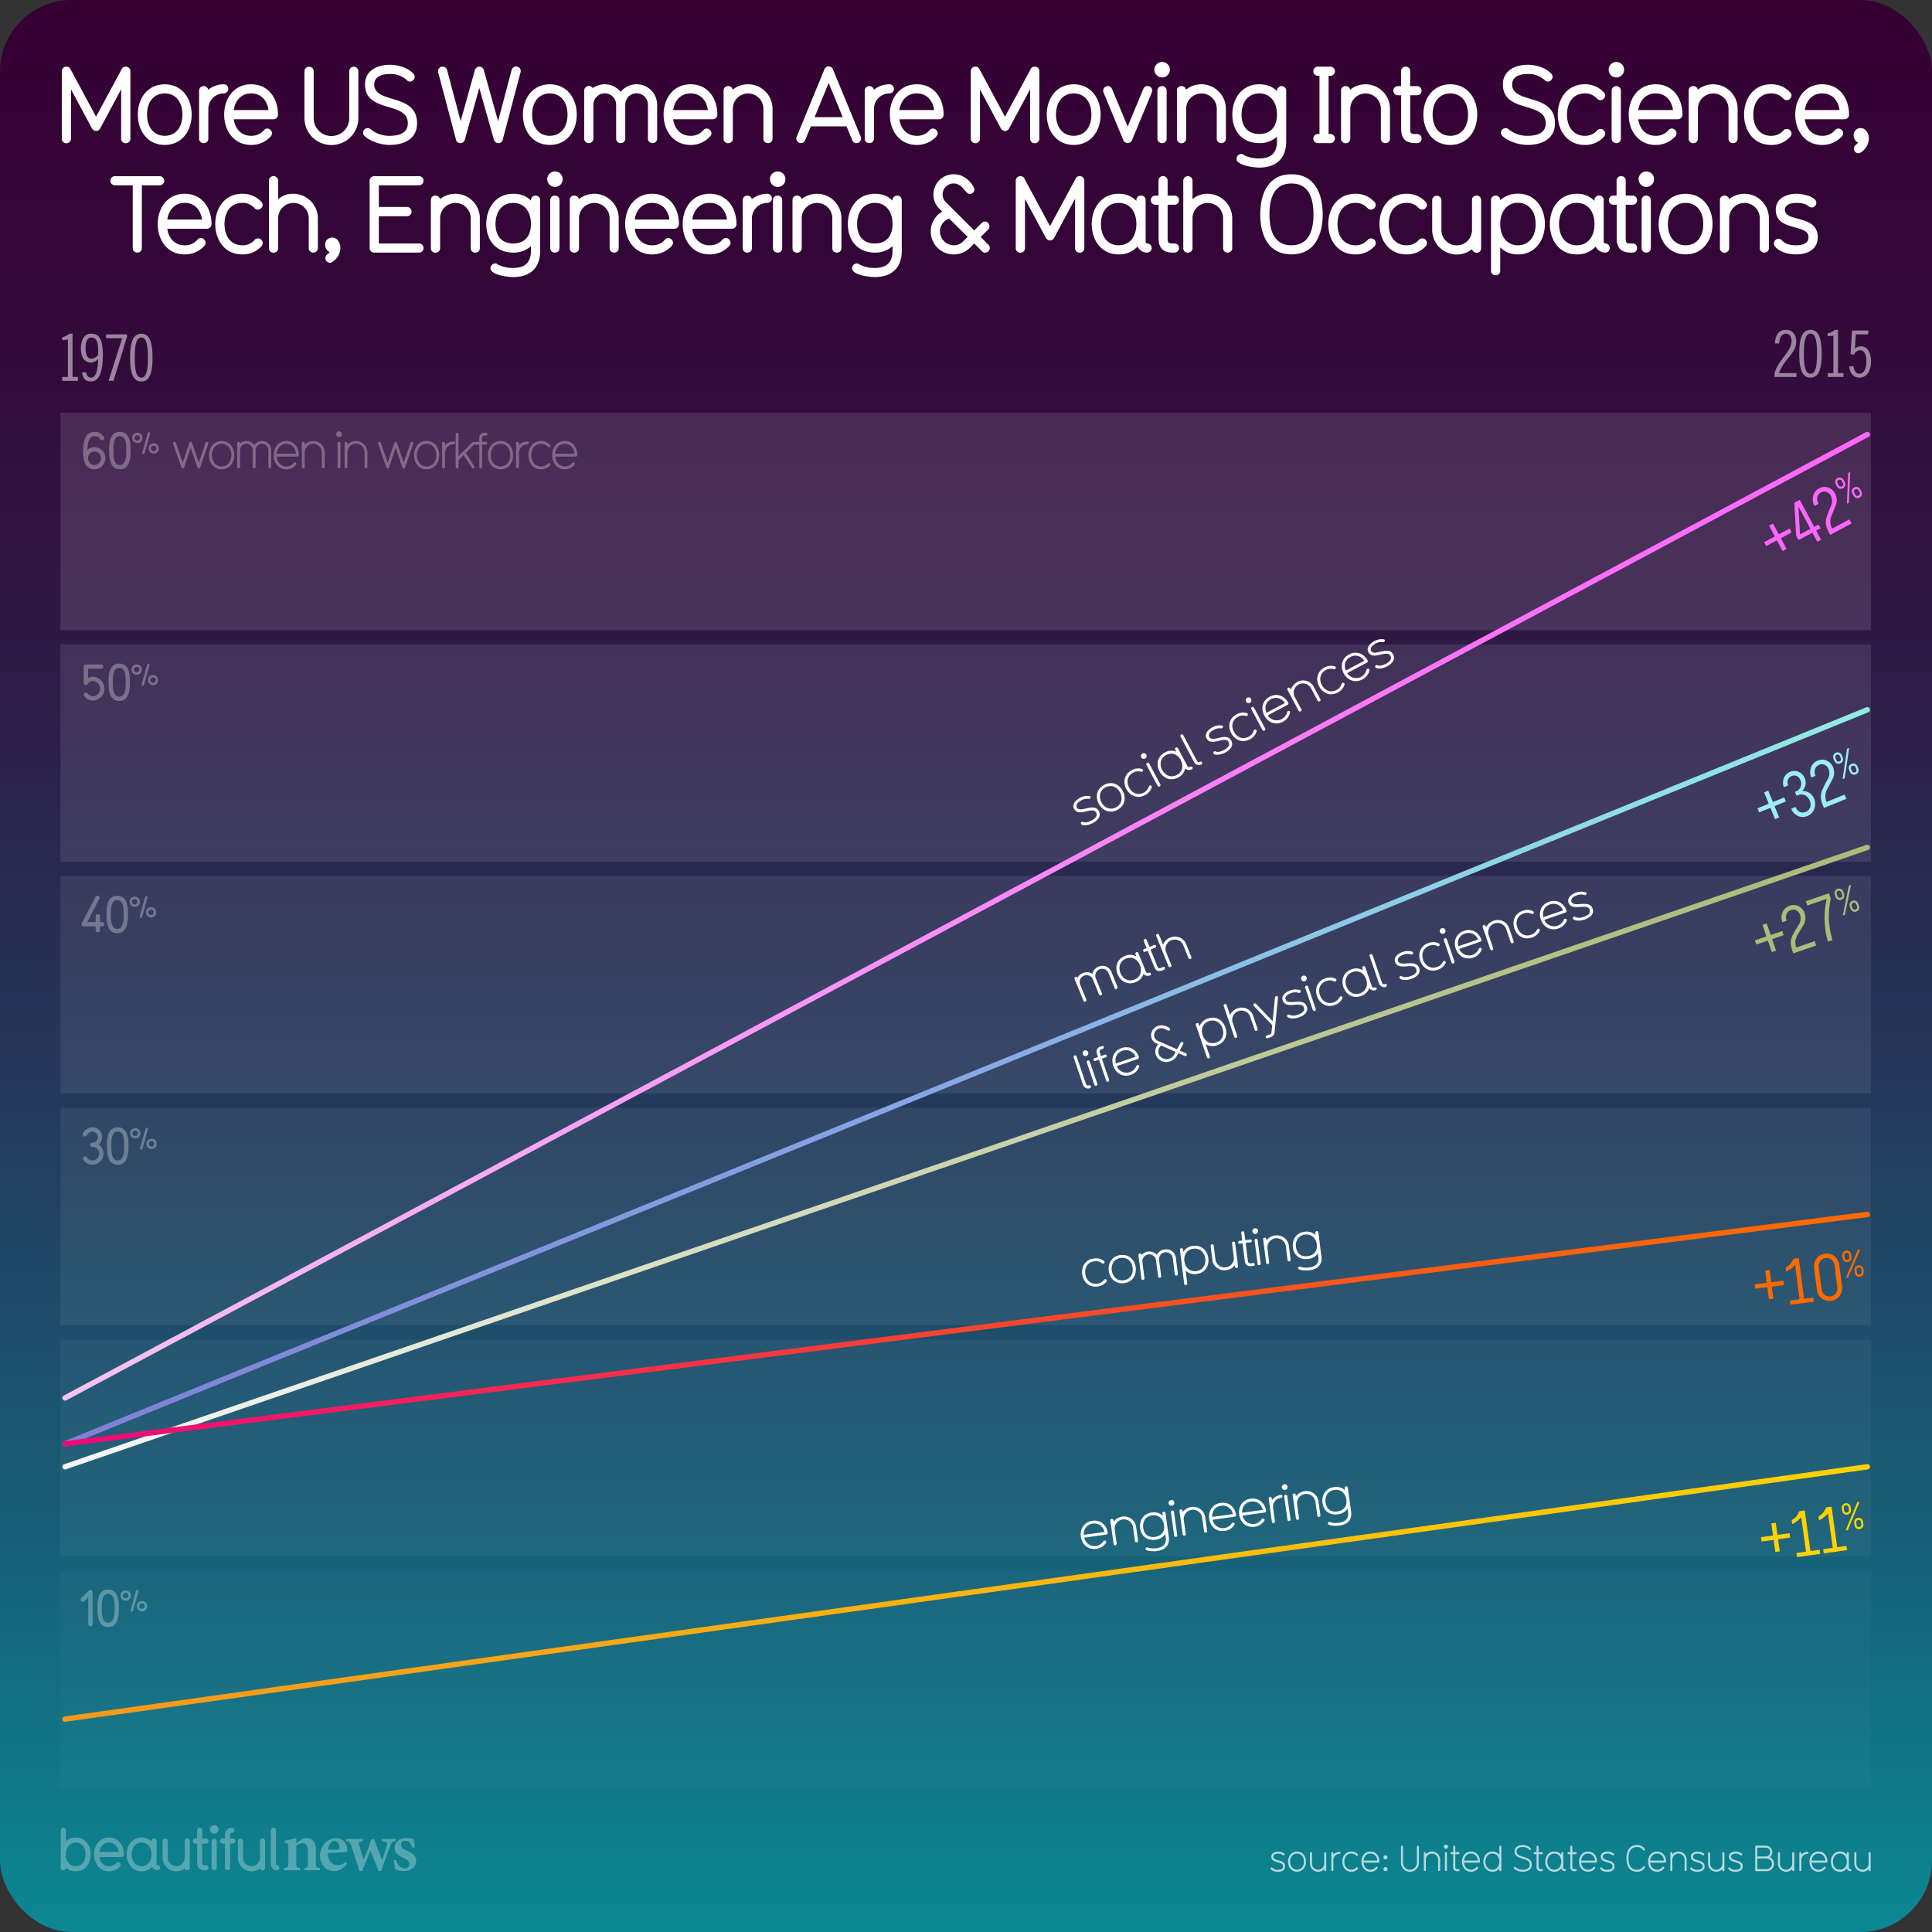 <svg xmlns="http://www.w3.org/2000/svg" xmlns:xlink="http://www.w3.org/1999/xlink" viewBox="0 0 1080 1080"><rect x="0" y="0" width="1080" height="1080" fill="#333333" stroke="none"/><style><![CDATA[.K{isolation:isolate}.V{fill:#fff}.W{opacity:.3}.X{stroke-linecap:round}.Y{stroke-width:3}]]></style><defs><linearGradient id="A" x1="540" x2="540" y2="1080" xlink:href="#l"><stop offset="0" stop-color="#360033"/><stop offset=".137" stop-color="#340638"/><stop offset=".328" stop-color="#2e1945"/><stop offset=".553" stop-color="#25375a"/><stop offset=".799" stop-color="#176077"/><stop offset="1" stop-color="#0b8793"/></linearGradient><linearGradient id="B" x1="34.842" y1="890.462" x2="1045.346" y2="890.462" xlink:href="#l"><stop offset="0" stop-color="#f7971e"/><stop offset=".673" stop-color="#fcbe0a"/><stop offset="1" stop-color="#ffd200"/></linearGradient><linearGradient id="C" x1="34.842" y1="646.823" x2="1045.346" y2="646.823" xlink:href="#l"><stop offset="0" stop-color="#f7f8f8"/><stop offset=".331" stop-color="#d8dfc2"/><stop offset=".626" stop-color="#c0cb9a"/><stop offset=".859" stop-color="#b1bf81"/><stop offset="1" stop-color="#acbb78"/></linearGradient><linearGradient id="D" x1="34.842" y1="601.943" x2="1045.346" y2="601.943" xlink:href="#l"><stop offset="0" stop-color="#7f7fd5"/><stop offset=".124" stop-color="#818ada"/><stop offset=".5" stop-color="#86a8e7"/><stop offset=".695" stop-color="#8bc8e6"/><stop offset=".885" stop-color="#8fe1e4"/><stop offset="1" stop-color="#91eae4"/></linearGradient><linearGradient id="E" x1="34.842" y1="742.997" x2="1045.346" y2="742.997" xlink:href="#l"><stop offset="0" stop-color="#ee0979"/><stop offset=".304" stop-color="#f52f4a"/><stop offset=".61" stop-color="#fa4f22"/><stop offset=".853" stop-color="#fe6309"/><stop offset="1" stop-color="#ff6a00"/></linearGradient><linearGradient id="F" x1="34.842" y1="512.181" x2="1045.346" y2="512.181" xlink:href="#l"><stop offset="0" stop-color="#f4c4f3"/><stop offset=".154" stop-color="#f6b1f4"/><stop offset=".526" stop-color="#f989f7"/><stop offset=".821" stop-color="#fb70f9"/><stop offset="1" stop-color="#fc67fa"/></linearGradient><path id="G" d="M104.714 1045.51a1.36 1.36 0 0 1-1.4-1.101 7.763 7.763 0 0 1-4.804 1.668 7.666 7.666 0 0 1-7.604-7.605v-9.24a1.434 1.434 0 0 1 2.868-.033v9.272a4.753 4.753 0 1 0 9.507 0v-9.24a1.33 1.33 0 0 1 1.4-1.468 1.364 1.364 0 0 1 1.435 1.435v14.9a1.328 1.328 0 0 1-1.401 1.4z"/><path id="H" d="M714.326 1046.357c-1.2 0-3.22-.42-3.92-1.58a.478.478 0 0 1-.08-.299.546.546 0 0 1 1.021-.32 3.815 3.815 0 0 0 2.98 1.061c1.94 0 2.92-.64 2.92-1.94 0-3.02-6.562-1.42-6.562-5.422 0-2.02 2.02-2.8 3.84-2.8a5.415 5.415 0 0 1 3.44 1.16.556.556 0 0 1 .18.379.647.647 0 0 1-.62.6.527.527 0 0 1-.38-.16 4.001 4.001 0 0 0-2.62-.84c-1.76 0-2.7.682-2.7 1.66 0 2.8 6.562 1.32 6.562 5.422 0 2.28-2 3.08-4.06 3.08z"/><path id="I" d="M740.827 1045.98a.563.563 0 0 1-.58-.561v-.64a4.443 4.443 0 0 1-3.421 1.541 4.61 4.61 0 0 1-4.561-4.561v-5.842a.57.57 0 0 1 1.14 0v5.842a3.421 3.421 0 0 0 6.842 0v-5.842a.57.57 0 0 1 1.141 0v9.502a.559.559 0 0 1-.561.561z"/><path id="J" d="M748.786 1036.336a3.418 3.418 0 0 0-3.421 3.42v5.662a.57.57 0 0 1-1.141 0v-9.502a.57.57 0 0 1 1.141 0v.82a4.566 4.566 0 0 1 3.421-1.541.57.57 0 1 1 0 1.141z"/><path id="K" d="M770.547 1041.236h-8.302c.18 2.28 1.66 3.94 3.84 3.94a3.615 3.615 0 0 0 2.94-1.381.526.526 0 0 1 .479-.279.611.611 0 0 1 .62.541c0 .18 0 .22-.38.658a4.718 4.718 0 0 1-3.66 1.602c-3.22 0-5.02-2.64-5.02-5.662 0-3 1.8-5.64 5.02-5.64s5.02 2.66 5.02 5.64a.605.605 0 0 1-.56.58zm-4.46-5.08c-2.4 0-3.66 1.84-3.84 3.94h7.7c-.18-2.28-1.66-3.94-3.86-3.94z"/><path id="L" d="M804.485 1045.98a.563.563 0 0 1-.58-.561v-5.842a3.42 3.42 0 0 0-6.841 0v5.842a.57.57 0 0 1-1.141 0v-9.502a.57.57 0 0 1 1.141 0v.64a4.563 4.563 0 0 1 7.981 3.02v5.842a.558.558 0 0 1-.561.561z"/><path id="M" d="M815.345 1045.98h-.62a2.075 2.075 0 0 1-2.36-2.342v-7.14h-1.02a.57.57 0 0 1 0-1.141h1.02v-3.06a.563.563 0 0 1 .58-.561.547.547 0 0 1 .56.561v3.06h1.84a.57.57 0 0 1 0 1.141h-1.84v7.14c0 .98.28 1.2 1.22 1.2h.62a.57.57 0 0 1 0 1.141z"/><path id="N" d="M874.745 1045.98h-.02a2.073 2.073 0 0 1-1.98-1.561 4.538 4.538 0 0 1-3.88 1.9c-3.26 0-5.02-2.682-5.02-5.662 0-3.02 1.8-5.64 5.02-5.64a4.572 4.572 0 0 1 3.88 1.881v-.98a.565.565 0 0 1 .581-.561.547.547 0 0 1 .56.561v8.063c0 1.28 1.44.48 1.44 1.44a.55.55 0 0 1-.58.561zm-5.88-9.822c-2.36 0-3.88 1.9-3.88 4.5s1.52 4.52 3.88 4.52c2.38 0 3.88-1.92 3.88-4.52s-1.5-4.5-3.88-4.5z"/><path id="O" d="M116.454 248.042l-4.564 13.16c-.195.532-.447.672-.812.672-.476 0-.616-.168-.784-.672l-3.668-10.92-3.668 10.92c-.195.532-.447.672-.812.672a.819.819 0 0 1-.784-.672l-4.536-13.16a1.177 1.177 0 0 1-.056-.308.795.795 0 0 1 .813-.728.727.727 0 0 1 .728.532l3.836 11.088 3.668-10.948c.168-.532.336-.672.812-.672.336 0 .616.112.784.672l3.724 10.948 3.78-11.088a.726.726 0 0 1 .728-.532.757.757 0 0 1 .812 1.036z"/><path id="P" d="M66.662 391.842c-5.992 0-5.992-7.112-5.992-11.2 0-3.948.616-9.716 5.965-9.716s6.02 5.628 6.02 9.716c0 4.256-.112 11.2-5.992 11.2zm3.584-11.2c0-2.464-.056-7.308-3.584-7.308s-3.584 4.844-3.584 7.308v1.568c0 2.912.393 7.252 3.557 7.252 3.22 0 3.61-4.34 3.61-7.252z"/><path id="Q" d="M1005.674 845.076l.374-.372 2.472-.346c.255-.036.388.064.397.3l3.08 22.004c-.01.263.11.364.362.305l4.526-.634q.372-.123.357.27l.238 1.706c.06.253-.03.37-.27.357l-12.325 1.726q-.374.123-.392-.265l-.24-1.706c-.06-.252.042-.373.305-.362l4.7-.658q.353-.013.265-.392l-2.6-18.558c-.062-.275-.18-.28-.357-.02a15.444 15.444 0 0 1-4.38 3.453c-.173.12-.286.075-.338-.13l-.25-1.775a.344.344 0 0 1 .2-.348 8.836 8.836 0 0 0 3.871-4.553l-.005-.035z"/><path id="R" d="M618.517 857.826l-12.43 1.735a5.898 5.898 0 0 0 10.648 2.131.81.81 0 0 1 .665-.488.904.904 0 0 1 1.033.619c.034.25.042.305-.442.994a7.414 7.414 0 0 1-5.172 2.983c-4.823.673-8.028-2.6-8.61-6.797-.58-4.16 1.607-8.195 6.43-8.868s8.03 2.64 8.606 6.77a.88.88 0 0 1-.727.921zm-7.66-6.1c-3.594.502-5.126 3.316-5 6.265l11.532-1.61a5.693 5.693 0 0 0-6.542-4.655z"/><path id="S" d="M607.197 590.3a1.6 1.6 0 1 1 1.114-2.068 1.644 1.644 0 0 1-1.114 2.068zm5.684 16.608a.806.806 0 0 1-1.084-.457l-4.305-12.583a.806.806 0 0 1 .575-1.025.796.796 0 0 1 1.055.467l4.306 12.583a.782.782 0 0 1-.547 1.016z"/><path id="T" d="M726.096 568.72c-1.717.588-4.797 1.02-6.323-.172a.641.641 0 0 1-.251-.358.892.892 0 0 1 .558-1.079.945.945 0 0 1 .757.155c1.43.813 3.34.425 4.743-.056 2.775-.95 3.887-2.277 3.298-4-1.368-4-10.027 1.332-11.84-3.966-.915-2.676 1.62-4.698 4.225-5.6a8.635 8.635 0 0 1 5.446-.148.759.759 0 0 1 .43.415.948.948 0 0 1-.614 1.099.839.839 0 0 1-.616-.025 6.37 6.37 0 0 0-4.129.171c-2.518.86-3.554 2.223-3.1 3.52 1.27 3.71 9.982-1.465 11.84 3.966 1.033 3.02-1.465 5.06-4.412 6.067z"/><path id="U" d="M643.848 440.068a7.299 7.299 0 0 1-3.777 4.422c-4.297 2.287-8.436.303-10.42-3.43-1.974-3.708-1.308-8.25 2.99-10.536a7.295 7.295 0 0 1 5.776-.665.716.716 0 0 1 .464.356.913.913 0 0 1-.38 1.154.922.922 0 0 1-.691.051 5.536 5.536 0 0 0-4.419.512c-3.15 1.676-3.93 5.104-2.22 8.318s5 4.507 8.15 2.83a5.645 5.645 0 0 0 2.894-3.38.922.922 0 0 1 .429-.545.866.866 0 0 1 1.155.305.775.775 0 0 1 .05.608z"/><path id="V" d="M640.016 424.088a1.601 1.601 0 1 1 .771-2.219 1.644 1.644 0 0 1-.771 2.219zm8.247 15.5a.806.806 0 0 1-1.142-.28l-6.248-11.742a.808.808 0 0 1 .405-1.104.798.798 0 0 1 1.116.294l6.247 11.742a.781.781 0 0 1-.379 1.09z"/><path id="W" d="M719.794 393.985l-11.075 5.896a5.896 5.896 0 0 0 10.73-1.652.808.808 0 0 1 .456-.687.904.904 0 0 1 1.183.227c.118.223.145.272-.073 1.086a7.409 7.409 0 0 1-3.831 4.577c-4.297 2.287-8.436.303-10.42-3.43-1.974-3.708-1.308-8.25 2.99-10.536s8.448-.278 10.407 3.405a.882.882 0 0 1-.365 1.115zm-9.292-3.11c-3.203 1.705-3.674 4.874-2.533 7.597l10.274-5.47a5.692 5.692 0 0 0-7.741-2.128z"/><path id="X" d="M92.09 81.02c-9.66 0-15.06-7.92-15.06-16.98 0-9 5.4-16.92 15.06-16.92s15.06 7.92 15.06 16.92c0 9.06-5.4 16.98-15.06 16.98zm0-28.8c-6 0-9.9 4.68-9.9 11.82 0 7.2 3.9 11.88 9.9 11.88 6.06 0 9.9-4.68 9.9-11.88 0-7.14-3.84-11.82-9.9-11.82z"/><path id="Y" d="M152.857 66.68h-22.2c.84 5.64 4.44 9.24 9.72 9.24a9.004 9.004 0 0 0 7.14-3.12 2.484 2.484 0 0 1 1.86-.96 2.8 2.8 0 0 1 2.7 2.64c0 .72-.18 1.26-1.44 2.52a14.622 14.622 0 0 1-10.26 4.02c-9.66 0-15.06-7.98-15.06-16.98 0-8.94 5.4-16.92 15.06-16.92 9.78 0 15 7.98 15 16.92a2.558 2.558 0 0 1-2.521 2.64zm-12.48-14.46c-5.64 0-8.94 4.14-9.72 9.3h19.44c-.84-5.76-4.44-9.3-9.72-9.3z"/><path id="Z" d="M217.717 81.02c-4.38 0-10.5-1.8-13.92-4.98a2.402 2.402 0 0 1-.84-1.86 2.599 2.599 0 0 1 2.58-2.58c.9 0 1.2.3 2.28 1.14a16.241 16.241 0 0 0 9.899 3.18c7.14 0 10.26-2.58 10.26-7.02 0-12.48-23.94-5.4-23.94-21.72 0-7.32 6.18-10.98 14.1-10.98 4.14 0 10.08 1.62 13.02 5.1a2.367 2.367 0 0 1 .66 1.62 2.795 2.795 0 0 1-2.58 2.7c-.9 0-1.38-.42-2.4-1.32a13.179 13.179 0 0 0-8.699-2.94c-6.48 0-8.94 2.58-8.94 5.82 0 11.22 23.938 4.56 23.938 21.72 0 8.94-7.5 12.12-15.42 12.12z"/><path id="a" d="M398.494 66.68h-22.2c.84 5.64 4.44 9.24 9.72 9.24a9.005 9.005 0 0 0 7.14-3.12 2.483 2.483 0 0 1 1.859-.96 2.8 2.8 0 0 1 2.7 2.64c0 .72-.18 1.26-1.44 2.52a14.622 14.622 0 0 1-10.26 4.02c-9.66 0-15.06-7.98-15.06-16.98 0-8.94 5.4-16.92 15.06-16.92 9.78 0 15 7.98 15 16.92a2.558 2.558 0 0 1-2.519 2.64zm-12.48-14.46c-5.64 0-8.94 4.14-9.72 9.3h19.44c-.84-5.76-4.44-9.3-9.72-9.3z"/><path id="b" d="M429.273 80a2.423 2.423 0 0 1-2.52-2.52V60.8a8.55 8.55 0 1 0-17.1 0v16.62a2.55 2.55 0 0 1-2.64 2.64 2.472 2.472 0 0 1-2.52-2.58v-26.82a2.387 2.387 0 0 1 2.52-2.52 2.509 2.509 0 0 1 2.58 1.98 13.702 13.702 0 0 1 22.259 10.68v16.62a2.454 2.454 0 0 1-2.58 2.58z"/><path id="c" d="M497.072 52.222a8.644 8.644 0 0 0-8.52 8.58v16.62a2.501 2.501 0 0 1-2.64 2.58 2.456 2.456 0 0 1-2.52-2.52v-26.76a2.541 2.541 0 0 1 2.52-2.58 2.463 2.463 0 0 1 2.58 2.04 13.874 13.874 0 0 1 8.579-3.06 2.552 2.552 0 1 1 0 5.1z"/><path id="d" d="M649.638 43.282a4.32 4.32 0 1 1 4.319-4.319 4.302 4.302 0 0 1-4.319 4.319zm0 36.72a2.521 2.521 0 0 1-2.641-2.52v-26.76a2.534 2.534 0 0 1 2.641-2.58 2.472 2.472 0 0 1 2.52 2.58v26.76a2.421 2.421 0 0 1-2.52 2.52z"/><path id="e" d="M896.593 76.46a13.935 13.935 0 0 1-10.739 4.56c-9.66 0-15.06-7.92-15.06-16.98 0-9 5.4-16.92 15.06-16.92a13.935 13.935 0 0 1 10.739 4.56 2.613 2.613 0 0 1 .72 1.74 2.793 2.793 0 0 1-2.699 2.58 2.842 2.842 0 0 1-1.86-.84 8.813 8.813 0 0 0-6.899-2.94c-6 0-9.9 4.68-9.9 11.82 0 7.2 3.9 11.88 9.9 11.88a8.922 8.922 0 0 0 6.899-2.939 2.396 2.396 0 0 1 1.86-.9 2.59 2.59 0 0 1 1.979 4.38z"/><path id="f" d="M903.553 43.282a4.32 4.32 0 1 1 4.32-4.319 4.302 4.302 0 0 1-4.32 4.319zm0 36.72a2.52 2.52 0 0 1-2.64-2.52v-26.76a2.533 2.533 0 0 1 2.64-2.58 2.472 2.472 0 0 1 2.52 2.58v26.76a2.421 2.421 0 0 1-2.52 2.52z"/><path id="g" d="M937.99 66.68h-22.2c.84 5.64 4.44 9.24 9.72 9.24a9.005 9.005 0 0 0 7.14-3.12 2.483 2.483 0 0 1 1.859-.96 2.8 2.8 0 0 1 2.7 2.64c0 .72-.18 1.26-1.44 2.52a14.622 14.622 0 0 1-10.26 4.02c-9.66 0-15.06-7.98-15.06-16.98 0-8.94 5.4-16.92 15.06-16.92 9.78 0 15 7.98 15 16.92a2.558 2.558 0 0 1-2.52 2.64zm-12.48-14.46c-5.64 0-8.94 4.14-9.72 9.3h19.44c-.84-5.76-4.44-9.3-9.72-9.3z"/><path id="h" d="M1000.75 76.46a13.937 13.937 0 0 1-10.74 4.56c-9.66 0-15.06-7.92-15.06-16.98 0-9 5.4-16.92 15.06-16.92a13.937 13.937 0 0 1 10.74 4.56 2.618 2.618 0 0 1 .72 1.74 2.794 2.794 0 0 1-2.7 2.58 2.838 2.838 0 0 1-1.859-.84 8.816 8.816 0 0 0-6.9-2.94c-6 0-9.9 4.68-9.9 11.82 0 7.2 3.9 11.88 9.9 11.88a8.924 8.924 0 0 0 6.9-2.939 2.395 2.395 0 0 1 1.859-.9 2.59 2.59 0 0 1 1.98 4.38z"/><path id="i" d="M175.112 141.2a2.424 2.424 0 0 1-2.521-2.52V122a8.549 8.549 0 1 0-17.099 0v16.62a2.55 2.55 0 0 1-2.641 2.64 2.472 2.472 0 0 1-2.52-2.58v-37.618a2.58 2.58 0 0 1 5.16-.06v10.38a12.097 12.097 0 0 1 8.52-3.06 13.791 13.791 0 0 1 13.68 13.68v16.62a2.454 2.454 0 0 1-2.58 2.58z"/><path id="j" d="M265.65 141.2a2.423 2.423 0 0 1-2.52-2.52V122a8.55 8.55 0 1 0-17.1 0v16.62a2.55 2.55 0 0 1-2.64 2.64 2.472 2.472 0 0 1-2.52-2.58v-26.82a2.387 2.387 0 0 1 2.52-2.52 2.509 2.509 0 0 1 2.58 1.98 13.702 13.702 0 0 1 22.259 10.68v16.62a2.454 2.454 0 0 1-2.58 2.58z"/><path id="k" d="M656.546 141.2h-1.02c-5.7 0-7.86-3-7.86-7.92v-18.84h-1.8a2.55 2.55 0 0 1-.061-5.1h1.8v-8.34a2.437 2.437 0 0 1 2.58-2.52 2.39 2.39 0 0 1 2.521 2.52v8.34h3.84a2.487 2.487 0 0 1 2.52 2.52 2.441 2.441 0 0 1-2.52 2.58h-3.84v19.38c0 1.68.6 2.28 2.28 2.28h1.5a2.475 2.475 0 0 1 2.58 2.52 2.441 2.441 0 0 1-2.52 2.58z"/><linearGradient id="l" gradientUnits="userSpaceOnUse"/></defs><rect width="1080" height="1080" rx="40" fill="url(#A)"/><g class="V W"><path d="M42.328 1046.045a7.892 7.892 0 0 1-5.503-2.002 1.364 1.364 0 0 1-1.468 1.401 1.346 1.346 0 0 1-1.401-1.401v-20.88a1.435 1.435 0 0 1 2.869-.033v6.238a7.4 7.4 0 0 1 5.503-2.169c5.37 0 8.373 4.403 8.373 9.406 0 5.037-3.002 9.44-8.373 9.44zm0-16c-3.335 0-5.503 2.602-5.503 6.57 0 4.003 2.168 6.604 5.503 6.604s5.504-2.602 5.504-6.604c0-3.97-2.168-6.57-5.504-6.57zm25.555 8.037h-12.34c.467 3.136 2.468 5.137 5.403 5.137a5.003 5.003 0 0 0 3.969-1.734 1.383 1.383 0 0 1 1.034-.533 1.556 1.556 0 0 1 1.501 1.468c0 .4-.1.7-.8 1.4a8.129 8.129 0 0 1-5.704 2.235c-5.37 0-8.372-4.437-8.372-9.44 0-4.97 3.002-9.406 8.372-9.406 5.437 0 8.34 4.437 8.34 9.406a1.422 1.422 0 0 1-1.401 1.468zm-6.937-8.038c-3.136 0-4.97 2.3-5.403 5.17H66.35c-.467-3.202-2.468-5.17-5.403-5.17zM88 1045.478a3.247 3.247 0 0 1-2.969-1.901 7.642 7.642 0 0 1-5.87 2.469c-5.437 0-8.372-4.47-8.372-9.44s3.002-9.406 8.372-9.406a7.369 7.369 0 0 1 5.504 2.202v-.134a1.376 1.376 0 0 1 1.4-1.501 1.341 1.341 0 0 1 1.468 1.401v12.875a.54.54 0 0 0 .467.601 1.418 1.418 0 1 1 0 2.835zm-8.84-15.443c-3.336 0-5.504 2.602-5.504 6.57 0 4.003 2.168 6.604 5.504 6.604 3.37 0 5.504-2.602 5.504-6.604 0-3.97-2.135-6.57-5.504-6.57z"/><use xlink:href="#G"/><path d="M115.158 1045.478h-.567c-3.17 0-4.37-1.668-4.37-4.403V1030.6h-1a1.418 1.418 0 1 1-.033-2.835h1v-4.637a1.355 1.355 0 0 1 1.435-1.4 1.328 1.328 0 0 1 1.401 1.4v4.637h2.135a1.383 1.383 0 0 1 1.4 1.401 1.356 1.356 0 0 1-1.4 1.434h-2.135v10.774c0 .934.333 1.268 1.268 1.268h.833a1.376 1.376 0 0 1 1.435 1.4 1.357 1.357 0 0 1-1.4 1.435zm4.604-20.415a2.401 2.401 0 1 1 2.402-2.401 2.392 2.392 0 0 1-2.402 2.401zm0 20.414a1.4 1.4 0 0 1-1.467-1.401V1029.2a1.408 1.408 0 0 1 1.467-1.435 1.374 1.374 0 0 1 1.401 1.435v14.876a1.346 1.346 0 0 1-1.401 1.401zm10.376-14.877h-1.5v13.442a1.364 1.364 0 0 1-1.468 1.401 1.346 1.346 0 0 1-1.401-1.401V1030.6h-1.37a1.418 1.418 0 0 1 0-2.835h1.367v-2.27a3.801 3.801 0 0 1 3.836-3.769 1.418 1.418 0 1 1 0 2.835.934.934 0 0 0-.967.9v2.302h1.5a1.418 1.418 0 1 1 0 2.835z"/><use xlink:href="#G" x="42.068"/><path d="M154.725 1045.544a3.403 3.403 0 0 1-3.336-3.402v-18.98a1.435 1.435 0 0 1 2.869-.033v19.013a.527.527 0 0 0 .467.567 1.418 1.418 0 1 1 0 2.835zm15.37-.066v-1.264c1.886-.237 2.046-.437 2.046-3.157v-6.7c0-2.8-1.248-4.017-3.064-4.017a5.597 5.597 0 0 0-3.47 1.493v9.476c0 2.527.187 2.658 2.06 2.896v1.264h-8.968v-1.264c2.254-.33 2.5-.4 2.5-3v-8.2c0-2.446-.303-2.565-2.185-2.922v-1.184a34.101 34.101 0 0 0 6.653-1.533l-.052 2.95 2.6-1.745a5.659 5.659 0 0 1 3.159-1.086c3.194 0 5.2 2.338 5.2 6.3v7.5c0 2.54.237 2.657 2.277 2.92v1.264zm23.9-3.703c-2.458 3.427-5.488 4.178-7.014 4.178-5.142 0-8.124-3.936-8.124-8.594a10.333 10.333 0 0 1 2.832-7.062 8.602 8.602 0 0 1 6.082-2.814 6.386 6.386 0 0 1 6.37 6.347c-.014.715-.08 1.277-.612 1.4-.767.184-6.17.5-10.318.647.062 4.587 2.717 6.74 5.556 6.74a6.776 6.776 0 0 0 4.543-1.866zm-7.07-12.7c-1.667 0-3.167 1.807-3.516 4.963l5.486-.118c.6-.026.848-.146.848-.792.04-2.022-1.037-4.053-2.818-4.053zm34.284.145c-1.943.343-2.248.624-3.105 2.765-1.33 3.462-3.102 8.53-4.934 13.94h-1.512l-4.65-11.46-4.55 11.46h-1.472l-4.685-14.192c-.687-1.985-.94-2.274-2.855-2.512v-1.25h9.397v1.25c-2.325.345-2.535.672-2.058 2.133l2.52 8.214c1.507-3.68 2.988-7.62 4.327-11.424h1.456c1.4 3.76 2.986 7.702 4.573 11.568.742-2.107 2.062-5.964 2.557-8.108.412-1.674-.008-2.078-2.753-2.383v-1.25h7.742zm9.4 3.746c-.92-2.606-2.155-3.984-4.2-3.984a2.166 2.166 0 0 0-2.225 2.266c0 1.497 1.046 2.264 3.16 3.216 3.278 1.496 5.3 2.787 5.3 5.736 0 3.85-3.6 5.764-6.945 5.764a12.073 12.073 0 0 1-4.92-1.161l-.662-4.892 1.252-.224c.8 2.5 2.33 4.75 4.976 4.75a2.231 2.231 0 0 0 2.438-2.281c0-1.423-.76-2.333-3.092-3.467-2.67-1.295-5.107-2.64-5.107-5.775 0-3.046 2.533-5.42 6.565-5.42a18.751 18.751 0 0 1 4.112.567l.62 4.577z"/></g><g opacity=".7" class="V"><use xlink:href="#H"/><path d="M725.047 1046.318c-3.22 0-5.02-2.64-5.02-5.662 0-3 1.8-5.64 5.02-5.64s5.02 2.64 5.02 5.64c0 3.02-1.8 5.662-5.02 5.662zm0-10.162c-2.36 0-3.88 1.9-3.88 4.5s1.52 4.52 3.88 4.52c2.38 0 3.88-1.92 3.88-4.52s-1.5-4.5-3.88-4.5z"/><use xlink:href="#I"/><use xlink:href="#J"/><path d="M758.967 1044.797a4.646 4.646 0 0 1-3.58 1.521c-3.22 0-5.02-2.64-5.02-5.662 0-3 1.8-5.64 5.02-5.64a4.651 4.651 0 0 1 3.58 1.52.534.534 0 0 1 .16.381.626.626 0 0 1-.58.6.586.586 0 0 1-.42-.199 3.526 3.526 0 0 0-2.74-1.16c-2.36 0-3.88 1.9-3.88 4.5s1.52 4.52 3.88 4.52a3.592 3.592 0 0 0 2.74-1.16.586.586 0 0 1 .42-.199.594.594 0 0 1 .58.58.569.569 0 0 1-.16.398z"/><use xlink:href="#K"/><path d="M774.524 1039.416a1.14 1.14 0 1 1 0-2.279 1.14 1.14 0 0 1 0 2.279zm0 6.563a1.141 1.141 0 1 1 0-2.281 1.141 1.141 0 0 1 0 2.281zm13.642.36a5.012 5.012 0 0 1-5.021-5.021v-9.02a.58.58 0 0 1 1.16 0v9.02a3.871 3.871 0 1 0 7.742 0v-9.02a.57.57 0 0 1 1.14 0v9.02a5.01 5.01 0 0 1-5.02 5.021z"/><use xlink:href="#L"/><path d="M808.284 1033.436a1.141 1.141 0 1 1 1.141-1.141 1.127 1.127 0 0 1-1.141 1.141zm0 12.543a.55.55 0 0 1-.58-.561v-9.502a.552.552 0 0 1 .58-.561.545.545 0 0 1 .561.561v9.502a.536.536 0 0 1-.561.561z"/><use xlink:href="#M"/><use xlink:href="#K" x="56.199"/><path d="M838.706 1045.98a.564.564 0 0 1-.581-.561v-1a4.538 4.538 0 0 1-3.88 1.9c-3.22 0-5.02-2.64-5.02-5.662 0-3 1.8-5.64 5.02-5.64a4.572 4.572 0 0 1 3.88 1.881v-4.602a.57.57 0 0 1 1.141 0v13.123a.558.558 0 0 1-.56.561zm-4.46-9.822c-2.36 0-3.88 1.9-3.88 4.5s1.52 4.52 3.88 4.52c2.38 0 3.88-1.92 3.88-4.52s-1.5-4.5-3.88-4.5zm16.897 10.16a7.393 7.393 0 0 1-4.78-1.76.524.524 0 0 1-.181-.4.608.608 0 0 1 .58-.58c.24 0 .22.06.64.38a6.328 6.328 0 0 0 3.74 1.221c2.52 0 3.98-.94 3.98-2.74 0-4.742-8.462-2.102-8.462-7.562 0-2.4 2.1-3.5 4.68-3.5a5.736 5.736 0 0 1 4.361 1.881.557.557 0 0 1-.48.9c-.28 0-.28-.08-.62-.42a4.621 4.621 0 0 0-3.261-1.221c-2.38 0-3.54.92-3.54 2.36 0 4.3 8.462 1.8 8.462 7.563 0 2.78-2.44 3.88-5.12 3.88z"/><use xlink:href="#M" x="46.579"/><use xlink:href="#N"/><use xlink:href="#M" x="65.459"/><use xlink:href="#K" x="121.658"/><use xlink:href="#H" x="184.157"/><path d="M919.484 1044.137a5.123 5.123 0 0 1-4.461 2.182c-4.3 0-5.82-3.56-5.82-7.46 0-3.922 1.52-7.482 5.82-7.482a5.067 5.067 0 0 1 4.44 2.18.407.407 0 0 1 .12.32.6.6 0 0 1-.62.561.528.528 0 0 1-.439-.221 3.939 3.939 0 0 0-3.501-1.699c-3.32 0-4.682 2.6-4.682 6.342 0 3.72 1.36 6.32 4.682 6.32a3.988 3.988 0 0 0 3.541-1.701.465.465 0 0 1 .439-.26.612.612 0 0 1 .601.58.63.63 0 0 1-.12.34z"/><use xlink:href="#K" x="160.237"/><use xlink:href="#L" x="137.798"/><use xlink:href="#H" x="234.517"/><use xlink:href="#I" x="222.557"/><use xlink:href="#H" x="255.796"/><path d="M987.563 1045.98h-5.802a.607.607 0 0 1-.58-.561v-13.123a.496.496 0 0 1 .521-.561h5.42a3.616 3.616 0 0 1 3.601 3.561 3.469 3.469 0 0 1-1.42 2.861 4.1 4.1 0 0 1-1.74 7.822zm-.44-13.123h-4.8v4.92h4.8a2.46 2.46 0 1 0 0-4.92zm.44 6.06h-5.24v5.922h5.24a2.961 2.961 0 1 0 0-5.922z"/><use xlink:href="#I" x="261.616"/><use xlink:href="#J" x="261.616"/><path d="M1021 1041.236h-8.302c.18 2.28 1.66 3.94 3.84 3.94a3.615 3.615 0 0 0 2.94-1.381.526.526 0 0 1 .48-.279.611.611 0 0 1 .62.541c0 .18 0 .22-.38.658a4.718 4.718 0 0 1-3.66 1.602c-3.22 0-5.02-2.64-5.02-5.662 0-3 1.8-5.64 5.02-5.64s5.02 2.66 5.02 5.64a.605.605 0 0 1-.56.58zm-4.46-5.08c-2.4 0-3.66 1.84-3.84 3.94h7.7c-.18-2.28-1.66-3.94-3.86-3.94z"/><use xlink:href="#N" x="159.635"/><use xlink:href="#I" x="304.331"/></g><g class="V"><path d="M33.802 230.726h1012.1v121.522H33.802z" opacity=".12"/><path d="M33.802 360.22h1012.1v121.522H33.802z" opacity=".1"/><path d="M33.802 489.717h1012.1V611.24H33.802z" opacity=".08"/><path d="M33.802 619.213h1012.1v121.522H33.802z" opacity=".06"/><path d="M33.802 748.708h1012.1V870.23H33.802z" opacity=".04"/><path d="M33.802 878.204h1012.1v121.522H33.802z" opacity=".02"/></g><g class="K V" opacity=".5"><path d="M34.785 212.896v-2.16h3.168V189.86l-3.24.288v-1.584a9.977 9.977 0 0 0 4.104-2.016h1.728v24.188h3.023v2.16zm13.392-4.823c.36 2.592 1.8 3.023 2.808 3.023 2.304 0 3.743-3.168 3.815-10.402a5.647 5.647 0 0 1-3.995 1.979c-2.916 0-5.58-2.088-5.58-8 0-5.04 2.16-8.135 5.58-8.135 4.5 0 6.66 2.592 6.66 11.95 0 10.438-2.448 14.76-6.552 14.76-3.348 0-4.607-2.017-5.1-5.04zm6.695-12.238c0-5.256-1.368-7.128-3.672-7.128-2.016 0-3.384 1.513-3.384 6.012 0 4.644 1.584 5.795 3.24 5.795a4.932 4.932 0 0 0 3.815-2.231zm4.465-8.927H71v1.367l-7.56 24.62h-2.736l7.56-23.83h-8.927zM79 213.256c-4.247 0-6.263-3.96-6.263-13.354s2.016-13.355 6.263-13.355 6.264 3.96 6.264 13.355-2.017 13.354-6.264 13.354zm0-24.55c-2.376 0-3.672 2.664-3.672 11.195s1.296 11.194 3.672 11.194 3.672-2.664 3.672-11.194-1.296-11.195-3.672-11.195z"/></g><g class="K V" opacity=".5"><path d="M991.974 210.726v-2.16c2.304-7.702 9.503-12.022 9.503-17.926 0-2.735-1.368-4.104-3.132-4.104-2.052 0-3.563 1.584-3.78 5.472H992.2c.288-5.903 2.952-7.63 6.083-7.63 3.42 0 5.796 2.304 5.796 6.623 0 6.48-5.83 8.495-9.72 17.565h9.862v2.16zm20.086.36c-4.248 0-6.264-3.96-6.264-13.354s2.016-13.355 6.264-13.355 6.263 3.96 6.263 13.355-2.016 13.354-6.263 13.354zm0-24.55c-2.376 0-3.672 2.664-3.672 11.195s1.296 11.194 3.672 11.194 3.67-2.664 3.67-11.194-1.296-11.195-3.67-11.195zm9.65 24.2v-2.16h3.168V187.69l-3.24.288v-1.584a9.977 9.977 0 0 0 4.104-2.016h1.728v24.188h3.023v2.16zm14.398-6.046c.216 1.87 1.008 4.247 3.312 4.247 2.23 0 3.888-2.304 3.888-6.803 0-4.86-1.656-6.372-3.563-6.372a3.582 3.582 0 0 0-3.275 2.52l-2.016-.36.863-13.174h9.143l-.216 2.16h-6.84l-.504 7.92a5.384 5.384 0 0 1 3.455-1.224c3.024 0 5.544 2.808 5.544 8.46 0 5.94-2.88 9.035-6.335 9.035-3.744 0-5.615-2.808-5.832-6.2z"/></g><g class="V W"><use xlink:href="#O"/><path d="M123.902 262.35c-4.5 0-7.028-3.696-7.028-7.924 0-4.2 2.52-7.896 7.028-7.896s7.028 3.696 7.028 7.896c0 4.228-2.52 7.924-7.028 7.924zm0-14.224c-3.304 0-5.433 2.66-5.433 6.3s2.13 6.328 5.433 6.328c3.332 0 5.432-2.688 5.432-6.328s-2.1-6.3-5.432-6.3zm26.908 13.748a.764.764 0 0 1-.784-.784v-9.408a3.57 3.57 0 0 0-7.14-.028v9.436a.765.765 0 0 1-.784.784.787.787 0 0 1-.812-.784v-9.408a3.556 3.556 0 0 0-7.112-.028v9.436a.799.799 0 0 1-1.597 0v-13.3a.799.799 0 0 1 1.597 0v.168a5.089 5.089 0 0 1 3.556-1.428 5.191 5.191 0 0 1 4.368 2.38 5.169 5.169 0 0 1 9.521 2.744v9.436a.787.787 0 0 1-.812.784zm15.484-6.636h-11.62c.252 3.192 2.323 5.516 5.376 5.516a5.059 5.059 0 0 0 4.115-1.932.736.736 0 0 1 .672-.392.856.856 0 0 1 .869.756c0 .252 0 .308-.532.924a6.61 6.61 0 0 1-5.124 2.24c-4.508 0-7.028-3.696-7.028-7.924 0-4.2 2.52-7.896 7.028-7.896s7.027 3.724 7.027 7.896a.847.847 0 0 1-.783.812zm-6.244-7.112c-3.36 0-5.124 2.576-5.376 5.516h10.78c-.252-3.192-2.324-5.516-5.404-5.516zm20.663 13.748a.787.787 0 0 1-.812-.784v-8.176a4.788 4.788 0 0 0-9.576 0v8.176a.798.798 0 0 1-1.596 0v-13.3a.798.798 0 0 1 1.596 0v.896a6.387 6.387 0 0 1 11.172 4.228v8.176a.78.78 0 0 1-.784.784zm8.82-17.557a1.596 1.596 0 1 1 1.597-1.596 1.578 1.578 0 0 1-1.597 1.596zm0 17.556a.77.77 0 0 1-.812-.784v-13.3a.771.771 0 0 1 .812-.784.763.763 0 0 1 .785.784v13.3a.75.75 0 0 1-.785.784zm15.064.001a.788.788 0 0 1-.812-.784v-8.176a4.788 4.788 0 1 0-9.575 0v8.176a.799.799 0 0 1-1.597 0v-13.3a.799.799 0 0 1 1.597 0v.896a6.387 6.387 0 0 1 11.172 4.228v8.176a.78.78 0 0 1-.784.784z"/><use xlink:href="#O" x="114.574"/><path d="M238.475 262.35c-4.508 0-7.027-3.696-7.027-7.924 0-4.2 2.52-7.896 7.027-7.896s7.028 3.696 7.028 7.896c0 4.228-2.52 7.924-7.028 7.924zm0-14.224c-3.304 0-5.432 2.66-5.432 6.3s2.128 6.328 5.432 6.328c3.332 0 5.432-2.688 5.432-6.328s-2.1-6.3-5.432-6.3zm15.065.25a4.785 4.785 0 0 0-4.788 4.788v7.924a.799.799 0 0 1-1.597 0v-13.3a.799.799 0 0 1 1.597 0v1.148a6.393 6.393 0 0 1 4.788-2.156.798.798 0 1 1 0 1.596zm11.647 0l-4.815 4.816 4.76 7.448a.793.793 0 0 1 .168.448.851.851 0 0 1-.84.756.792.792 0 0 1-.672-.364l-4.593-7.14-2.884 2.912v3.836a.798.798 0 0 1-1.596 0V242.72a.798.798 0 0 1 1.596 0v12.264l7.73-7.728a.783.783 0 0 1 .588-.252.807.807 0 0 1 .812.784.784.784 0 0 1-.252.588z"/><path d="M271.598 243.506h-.867a1.238 1.238 0 0 0-1.232 1.204v2.296h2.1a.763.763 0 0 1 .785.784.788.788 0 0 1-.785.812h-2.1V261.1a.764.764 0 0 1-.783.784.748.748 0 0 1-.785-.784v-12.488H266a.798.798 0 0 1 0-1.596h1.932V244.7a2.779 2.779 0 0 1 2.772-2.772h.895a.795.795 0 0 1 .813.812.751.751 0 0 1-.812.756zm8.206 18.844c-4.5 0-7.03-3.696-7.03-7.924 0-4.2 2.52-7.896 7.03-7.896s7.027 3.696 7.027 7.896c0 4.228-2.52 7.924-7.027 7.924zm0-14.224c-3.305 0-5.433 2.66-5.433 6.3s2.128 6.328 5.433 6.328c3.332 0 5.432-2.688 5.432-6.328s-2.1-6.3-5.432-6.3zm15.062.25a4.785 4.785 0 0 0-4.787 4.788v7.924a.798.798 0 0 1-1.597 0v-13.3a.798.798 0 0 1 1.597 0v1.148a6.392 6.392 0 0 1 4.787-2.156.798.798 0 1 1 0 1.596zm12.572 11.845a6.503 6.503 0 0 1-5.012 2.128c-4.508 0-7.028-3.696-7.028-7.924 0-4.2 2.52-7.896 7.028-7.896a6.503 6.503 0 0 1 5.012 2.128.742.742 0 0 1 .225.532.878.878 0 0 1-.812.84.824.824 0 0 1-.588-.28 4.935 4.935 0 0 0-3.836-1.624c-3.305 0-5.432 2.66-5.432 6.3s2.127 6.328 5.432 6.328a5.03 5.03 0 0 0 3.836-1.624.795.795 0 0 1 1.4.532.804.804 0 0 1-.225.56zm14.532-4.984h-11.62c.252 3.192 2.324 5.516 5.376 5.516a5.063 5.063 0 0 0 4.116-1.932.734.734 0 0 1 .672-.392.855.855 0 0 1 .867.756c0 .252 0 .308-.53.924a6.61 6.61 0 0 1-5.124 2.24c-4.5 0-7.028-3.696-7.028-7.924 0-4.2 2.52-7.896 7.028-7.896s7.028 3.724 7.028 7.896a.848.848 0 0 1-.785.812zm-6.243-7.112c-3.36 0-5.124 2.576-5.376 5.516h10.78c-.252-3.192-2.324-5.516-5.403-5.516z"/></g><path d="M52.858 262.35c-5.908 0-6.384-6.02-6.384-10.444 0-5.236 1.147-10.472 6.384-10.472a5.834 5.834 0 0 1 5.18 2.8 1.098 1.098 0 0 1 .252.728 1.217 1.217 0 0 1-2.239.588 3.525 3.525 0 0 0-3.192-1.708c-2.66 0-3.892 2.38-3.976 7.728a5.787 5.787 0 0 1 3.976-1.596 6.19 6.19 0 0 1 0 12.376zm0-9.996a3.876 3.876 0 0 0-3.668 3.864c.364 2.184 1.512 3.752 3.668 3.752a3.813 3.813 0 0 0 0-7.616zm14.14 9.996c-5.992 0-5.992-7.112-5.992-11.2 0-3.948.616-9.716 5.965-9.716S73 247.062 73 251.15c0 4.256-.112 11.2-5.992 11.2zm3.584-11.2c0-2.464-.056-7.308-3.584-7.308s-3.584 4.844-3.584 7.308v1.568c0 2.912.393 7.252 3.557 7.252 3.22 0 3.6-4.34 3.6-7.252zm6.5-3.495a2.883 2.883 0 1 1 2.563-2.874 2.743 2.743 0 0 1-2.563 2.874zm0-4.343a1.506 1.506 0 1 0 1.175 1.469 1.345 1.345 0 0 0-1.175-1.469zm6.808-.8l-3.004 10.8a.635.635 0 0 1-.637.522.7.7 0 0 1-.734-.686.851.851 0 0 1 .017-.196l3.02-10.825a.668.668 0 0 1 .653-.506.69.69 0 0 1 .719.653 1.084 1.084 0 0 1-.033.229zm2.318 11.037a2.881 2.881 0 1 1 2.58-2.874 2.742 2.742 0 0 1-2.58 2.874zm0-4.343a1.516 1.516 0 1 0 1.176 1.469 1.346 1.346 0 0 0-1.176-1.469z" class="V W"/><g class="V W"><path d="M52.074 391.646a6.19 6.19 0 0 1-5.04-2.66 1.241 1.241 0 0 1-.195-.672 1.184 1.184 0 0 1 1.204-1.148c.53 0 .728.196 1.147.756a3.723 3.723 0 0 0 2.884 1.344 4.319 4.319 0 0 0 0-8.596 3.347 3.347 0 0 0-2.968 1.568 1.186 1.186 0 0 1-1.092.644c-.73 0-1.204-.476-1.204-1.4v-8.876a1.207 1.207 0 0 1 1.204-1.176h8.512a1.153 1.153 0 0 1 1.232 1.204 1.13 1.13 0 0 1-1.177 1.176H49.2v5.236a5.171 5.171 0 0 1 2.884-.756 6.691 6.691 0 0 1 0 13.356z"/><use xlink:href="#P"/><path d="M76.736 377.148a2.883 2.883 0 1 1 2.563-2.874 2.743 2.743 0 0 1-2.563 2.874zm0-4.343a1.506 1.506 0 1 0 1.175 1.469 1.345 1.345 0 0 0-1.175-1.469zm6.808-.8l-3.004 10.81a.635.635 0 0 1-.637.522.7.7 0 0 1-.734-.686.851.851 0 0 1 .017-.196l3.02-10.825a.668.668 0 0 1 .653-.506.69.69 0 0 1 .719.653 1.085 1.085 0 0 1-.033.228zm2.318 11.037a2.881 2.881 0 1 1 2.58-2.874 2.742 2.742 0 0 1-2.58 2.874zm0-4.343a1.516 1.516 0 1 0 1.176 1.469 1.346 1.346 0 0 0-1.176-1.469z"/></g><g class="V W"><path d="M57.087 517.82h-1.204v2.184a1.186 1.186 0 0 1-1.204 1.176 1.169 1.169 0 0 1-1.204-1.176v-2.184h-6.692a1.131 1.131 0 0 1-1.26-1.12 1.142 1.142 0 0 1 .168-.616l7.73-14.7a1.131 1.131 0 0 1 1.008-.644 1.235 1.235 0 0 1 1.26 1.148 1.085 1.085 0 0 1-.168.616l-6.776 12.936h4.732v-3.193a1.204 1.204 0 1 1 2.408-.028v3.22h1.204a1.19 1.19 0 1 1 0 2.38z"/><use xlink:href="#P" x="-1.12" y="129.815"/><path d="M75.616 506.962a2.883 2.883 0 1 1 2.563-2.874 2.743 2.743 0 0 1-2.563 2.874zm0-4.343a1.506 1.506 0 1 0 1.175 1.469 1.345 1.345 0 0 0-1.175-1.469zm6.808-.8l-3.004 10.81a.635.635 0 0 1-.637.522.7.7 0 0 1-.734-.686.851.851 0 0 1 .017-.196l3.02-10.825a.668.668 0 0 1 .653-.506.69.69 0 0 1 .719.653 1.085 1.085 0 0 1-.033.229zm2.318 11.037a2.881 2.881 0 1 1 2.58-2.874 2.742 2.742 0 0 1-2.58 2.874zm0-4.343a1.516 1.516 0 1 0 1.176 1.469 1.346 1.346 0 0 0-1.176-1.469z"/></g><path d="M51.654 651.077a5.902 5.902 0 0 1-5.096-2.856 1.172 1.172 0 0 1 1.036-1.82 1.126 1.126 0 0 1 1.008.561 3.461 3.461 0 0 0 3.024 1.736 3.808 3.808 0 1 0 .027-7.616h-.027a1.148 1.148 0 0 1-1.177-1.176 1.195 1.195 0 0 1 1.204-1.204 3.066 3.066 0 1 0 0-6.132c-2.716 0-2.744 2.743-4.2 2.743a1.194 1.194 0 0 1-1.063-1.848c.672-1.036 2.352-3.304 5.264-3.304a5.467 5.467 0 0 1 5.46 5.46 5.274 5.274 0 0 1-1.987 4.2 6.153 6.153 0 0 1-3.473 11.256zm14.168 0c-5.992 0-5.992-7.112-5.992-11.2 0-3.948.616-9.716 5.964-9.716s6.02 5.628 6.02 9.716c0 4.256-.112 11.2-5.992 11.2zm3.584-11.2c0-2.464-.057-7.308-3.584-7.308s-3.584 4.844-3.584 7.308v1.568c0 2.9.392 7.252 3.556 7.252 3.22 0 3.612-4.34 3.612-7.252zm6.49-3.494a2.884 2.884 0 1 1 2.563-2.874 2.744 2.744 0 0 1-2.563 2.874zm0-4.343a1.506 1.506 0 1 0 1.176 1.469 1.345 1.345 0 0 0-1.176-1.469zm6.8-.8l-3.004 10.8a.636.636 0 0 1-.637.522.7.7 0 0 1-.735-.686.853.853 0 0 1 .017-.196l3.02-10.824a.667.667 0 0 1 .653-.506.689.689 0 0 1 .718.652 1.074 1.074 0 0 1-.032.229zm2.318 11.037a2.881 2.881 0 1 1 2.58-2.873 2.742 2.742 0 0 1-2.58 2.873zm0-4.343a1.516 1.516 0 1 0 1.176 1.47 1.346 1.346 0 0 0-1.176-1.47z" class="V W"/><path d="M50.534 909.033a1.164 1.164 0 0 1-1.176-1.176v-15l-2.24 2.185a1.082 1.082 0 0 1-.783.336 1.308 1.308 0 0 1-1.261-1.232 1.149 1.149 0 0 1 .364-.84l4.172-4.032a1.547 1.547 0 0 1 1.036-.447c.784 0 1.12.783 1.12 1.428v17.584a1.184 1.184 0 0 1-1.232 1.204zm9.94.477c-5.992 0-5.992-7.1-5.992-11.2 0-3.947.616-9.716 5.964-9.716s6.02 5.628 6.02 9.716c0 4.257-.112 11.2-5.992 11.2zm3.584-11.2c0-2.464-.057-7.308-3.584-7.308S56.9 895.846 56.9 898.3v1.568c0 2.912.392 7.252 3.556 7.252 3.22 0 3.612-4.34 3.612-7.252zm6.5-3.496a2.883 2.883 0 1 1 2.563-2.873 2.743 2.743 0 0 1-2.563 2.873zm0-4.343a1.506 1.506 0 1 0 1.176 1.47 1.346 1.346 0 0 0-1.176-1.47zm6.8-.8l-3.004 10.8a.636.636 0 0 1-.637.522.701.701 0 0 1-.735-.686.849.849 0 0 1 .017-.196l3.02-10.825a.667.667 0 0 1 .653-.506.689.689 0 0 1 .718.653 1.092 1.092 0 0 1-.032.229zm2.318 11.037a2.882 2.882 0 1 1 2.58-2.874 2.742 2.742 0 0 1-2.58 2.874zm0-4.343a1.516 1.516 0 1 0 1.176 1.469 1.346 1.346 0 0 0-1.176-1.469z" class="V W"/><path d="M36.342 960.99l1007.504-141.054" fill="none" stroke="url(#B)" class="X Y"/><g fill="#ffd200"><path d="M991.13 860.85l-6.093.854c-.23.056-.35-.046-.362-.305l-.25-1.775q-.083-.343.27-.357l6.094-.853c.262.01.362-.1.304-.362l-.857-6.128c-.083-.25.006-.38.265-.392l1.845-.26q.378-.088.362.305l.857 6.127q.02.4.393.265l6.093-.853q.343-.083.357.27l.248 1.775a.28.28 0 0 1-.265.393l-6.093.853q-.393-.016-.304.362l.857 6.128q.123.374-.27.356l-1.845.26q-.344.083-.357-.27l-.858-6.128c-.013-.258-.143-.347-.392-.265l-.005-.034z"/><use xlink:href="#Q"/><use xlink:href="#Q" x="14.969" y="-2.096"/><path d="M1033.585 840.8a2.656 2.656 0 0 1 .945 1.73l.177 1.26a2.654 2.654 0 0 1-.435 1.923 2.547 2.547 0 0 1-3.552.498 2.612 2.612 0 0 1-.967-1.728l-.176-1.26a2.608 2.608 0 0 1 .454-1.926 2.549 2.549 0 0 1 3.553-.498zm-2.702 3.462q.28 1.41 1.54 1.254 1.276-.2 1.138-1.63l-.16-1.137q-.26-1.412-1.54-1.253-1.257.196-1.138 1.63zm1.95 11.13l-.894.125q-.24.054-.15-.186l6.37-15.4c.03-.17.1-.25.235-.24l.894-.125c.146-.034.195.02.147.166l-6.392 15.402c-.03.17-.102.256-.212.258zm4.812-1.108a2.581 2.581 0 0 1-.963-1.707l-.174-1.238a2.58 2.58 0 0 1 .458-1.906 2.436 2.436 0 0 1 1.666-.957 2.464 2.464 0 0 1 1.886.46 2.631 2.631 0 0 1 .943 1.71l.173 1.238a2.63 2.63 0 0 1-.437 1.903 2.431 2.431 0 0 1-1.685.98 2.401 2.401 0 0 1-1.868-.483zm2.845-2.303l-.156-1.116a1.354 1.354 0 1 0-2.68.375l.156 1.117q.277 1.39 1.54 1.232 1.276-.198 1.14-1.608l-.003-.02z"/></g><path d="M36.342 819.935l1007.504-346.223" fill="none" stroke="url(#C)" class="X Y"/><path d="M987.92 525.924l-5.818 2q-.32.148-.413-.23l-.583-1.695q-.148-.32.196-.402l5.818-2c.26-.04.336-.177.23-.413l-2-5.852c-.128-.23-.066-.373.186-.436l1.762-.605q.355-.158.413.23l2.012 5.852q.092.378.435.186l5.818-2c.214-.098.35-.032.402.196l.583 1.696a.279.279 0 0 1-.186.435l-5.818 2q-.388.06-.23.413l2 5.852q.192.344-.196.402l-1.762.605q-.322.148-.402-.196l-2-5.852c-.062-.25-.207-.312-.436-.185l-.012-.033zm16.097 3.428q.08.344.4.196l9.7-3.336q.343-.192.4.196l.617 1.795c.128.23.066.374-.185.436l-12.202 4.193q-.355.158-.413-.23l-.63-1.83q-1.377-4.545.25-7.707a65.394 65.394 0 0 1 3.382-5.846 6.647 6.647 0 0 0 .981-5.69 4.748 4.748 0 0 0-2.003-2.583 3.593 3.593 0 0 0-3.104-.271 3.91 3.91 0 0 0-2.492 2.269 5.076 5.076 0 0 0-.068 3.37c.128.303.053.478-.23.524l-1.796.617q-.343.192-.402-.197a7.757 7.757 0 0 1 .284-5.339 6.401 6.401 0 0 1 3.925-3.616 6.325 6.325 0 0 1 5.051.309 6.837 6.837 0 0 1 3.36 3.938 7.908 7.908 0 0 1-.662 6.51l-3.438 5.68a8.146 8.146 0 0 0-.739 6.611l-.012-.033zm19.357-26.727a45.732 45.732 0 0 0-1.016 11.539 46.416 46.416 0 0 0 1.925 11.011q.215.4-.207.48l-1.895.65q-.378.092-.425-.264a45.169 45.169 0 0 1-1.771-11.212 46.472 46.472 0 0 1 1.036-11.806c.093-.378.027-.53-.193-.454l-10.24 3.52q-.344.193-.414-.23l-.605-1.762q-.192-.342.196-.402l12.335-4.24q.343-.192.402.196l.846 2.46.026.5-.01-.033zm5.786-5.635a2.654 2.654 0 0 1 1.258 1.518l.413 1.202a2.652 2.652 0 0 1-.06 1.971 2.425 2.425 0 0 1-1.466 1.284 2.399 2.399 0 0 1-1.926-.119 2.606 2.606 0 0 1-1.278-1.511l-.413-1.202a2.607 2.607 0 0 1 .079-1.978 2.401 2.401 0 0 1 1.446-1.277 2.428 2.428 0 0 1 1.946.111zm-1.993 3.914q.543 1.33 1.753.937a1.29 1.29 0 0 0 .806-1.816l-.373-1.085a1.29 1.29 0 0 0-1.752-.937 1.304 1.304 0 0 0-.807 1.816zm4.04 10.554l-.853.293c-.15.066-.212.015-.184-.154l3.316-16.332c-.002-.173.06-.266.186-.28l.853-.293c.138-.062.197-.017.177.135l-3.336 16.34c.002.173-.052.27-.16.293zm4.512-2.006a2.579 2.579 0 0 1-1.27-1.492l-.407-1.183a2.583 2.583 0 0 1 .086-1.958 2.44 2.44 0 0 1 1.453-1.258 2.469 2.469 0 0 1 1.939.092 2.633 2.633 0 0 1 1.252 1.499l.406 1.183a2.632 2.632 0 0 1-.066 1.952 2.427 2.427 0 0 1-1.466 1.284 2.403 2.403 0 0 1-1.927-.118zm2.354-2.802l-.367-1.066a1.27 1.27 0 0 0-1.738-.897 1.284 1.284 0 0 0-.82 1.777l.367 1.066a1.355 1.355 0 1 0 2.559-.879l-.007-.02z" fill="#acbb78"/><path d="M36.342 807.112l1007.504-410.34" fill="none" stroke="url(#D)" class="X Y"/><path d="M989.354 451.706l-5.697 2.32q-.313.166-.426-.207l-.677-1.66c-.1-.208-.052-.345.174-.412l5.698-2.32q.384-.08.206-.426l-2.334-5.73c-.14-.22-.088-.37.16-.445l1.726-.703q.346-.178.426.206l2.334 5.73q.113.372.445.16l5.697-2.32q.312-.164.413.174l.676 1.66a.279.279 0 0 1-.16.445l-5.698 2.32q-.385.08-.206.426l2.334 5.73q.2.333-.174.413l-1.726.703q-.312.166-.412-.174l-2.334-5.73c-.076-.247-.224-.3-.445-.16l-.013-.033zm20.11 2.134a4.242 4.242 0 0 0 2.419-2.542 5.053 5.053 0 0 0-.192-3.642 5.701 5.701 0 0 0-2.813-3.181 4.948 4.948 0 0 0-3.917.077l-.4.16c-.208.1-.35.042-.426-.207l-.637-1.562c-.12-.23-.06-.367.174-.413l.195-.08a4.703 4.703 0 0 0 2.674-2.569 4.963 4.963 0 0 0-.115-3.825q-1.6-3.37-4.872-2.268a3.606 3.606 0 0 0-1.953 1.82 4.376 4.376 0 0 0-.157 3.063q.186.456-.166.523l-1.76.716c-.242.15-.385.08-.426-.206a6.993 6.993 0 0 1 .172-4.891 6.281 6.281 0 0 1 8.205-3.342 6.555 6.555 0 0 1 3.431 3.576 6.216 6.216 0 0 1 .325 3.967 6.675 6.675 0 0 1-1.511 2.816q-.193.27.18.345a7.698 7.698 0 0 1 3.289.9 6.758 6.758 0 0 1 2.974 3.572 7.647 7.647 0 0 1 .061 5.555 7.037 7.037 0 0 1-3.853 3.961 6.808 6.808 0 0 1-5.053.084 7.167 7.167 0 0 1-3.909-3.912c-.097-.113-.034-.24.188-.38l1.758-.716q.33-.2.518.245 1.844 3.7 5.6 2.354l-.014-.033zm11.48-5.852c.067.226.204.284.413.174l9.507-3.872q.33-.2.412.173l.717 1.758c.14.222.087.37-.16.445l-11.95 4.867q-.346.18-.426-.206l-.73-1.8q-1.63-4.462-.18-7.7a65.652 65.652 0 0 1 3.051-6.025 6.644 6.644 0 0 0 .662-5.736 4.746 4.746 0 0 0-2.144-2.467 3.592 3.592 0 0 0-3.114-.098 3.909 3.909 0 0 0-2.361 2.404 5.071 5.071 0 0 0 .119 3.368c.145.296.08.475-.2.537l-1.76.716q-.33.212-.412-.174a7.761 7.761 0 0 1-.014-5.347 6.398 6.398 0 0 1 3.717-3.83 6.325 6.325 0 0 1 5.06.027 6.832 6.832 0 0 1 3.575 3.745 7.91 7.91 0 0 1-.299 6.537l-3.116 5.863a8.145 8.145 0 0 0-.37 6.642l-.013-.033zm7.307-27.196a2.656 2.656 0 0 1 1.341 1.445l.48 1.177a2.656 2.656 0 0 1 .051 1.971 2.424 2.424 0 0 1-1.393 1.363 2.397 2.397 0 0 1-1.93-.011 2.607 2.607 0 0 1-1.36-1.437l-.48-1.177a2.61 2.61 0 0 1-.032-1.979 2.549 2.549 0 0 1 3.322-1.353zm-1.77 4.02a1.356 1.356 0 1 0 2.506-1.021l-.433-1.063a1.356 1.356 0 1 0-2.506 1.021zm4.62 10.312l-.835.34c-.146.074-.2.027-.2-.144l2.4-16.492q-.016-.26.17-.3l.835-.34c.134-.07.195-.028.184.125l-2.42 16.5c.01.173-.037.273-.144.302zm4.394-2.254a2.584 2.584 0 0 1-1.353-1.419l-.472-1.158a2.583 2.583 0 0 1-.023-1.96 2.6 2.6 0 0 1 3.322-1.353 2.628 2.628 0 0 1 1.333 1.426l.472 1.158a2.627 2.627 0 0 1 .043 1.952 2.427 2.427 0 0 1-1.393 1.364 2.403 2.403 0 0 1-1.93-.011zm2.193-2.93l-.425-1.044a1.354 1.354 0 1 0-2.506 1.021l.425 1.044a1.355 1.355 0 1 0 2.506-1.021l-.008-.02z" fill="#9cecfb"/><path d="M36.342 807.112l1007.504-128.23" fill="none" stroke="url(#E)" class="X Y"/><path d="M987.608 719.592l-6.103.776q-.346.08-.358-.3l-.227-1.78q-.08-.343.273-.354l6.104-.776q.393.02.3-.358l-.78-6.138q-.12-.375.27-.4l1.85-.235q.38-.083.358.3l.78 6.138q.013.388.4.27l6.103-.776c.23-.053.348.04.354.273l.227 1.78a.28.28 0 0 1-.27.389l-6.104.776q-.393-.02-.3.358l.78 6.138q.12.375-.274.354l-1.848.235c-.23.054-.348-.038-.354-.273l-.78-6.138c-.01-.26-.14-.35-.4-.27l-.004-.035zM1002.352 704l.38-.366 2.476-.315q.384-.048.394.304l2.805 22.04c-.014.263.105.365.358.3l4.534-.577c.25-.08.367.013.354.273l.218 1.7q.083.38-.274.354l-12.346 1.57c-.25.08-.38-.01-.4-.27l-.218-1.7c-.056-.253.047-.372.3-.358l4.708-.6q.353-.01.27-.4l-2.366-18.588c-.06-.276-.178-.284-.357-.025a15.419 15.419 0 0 1-4.423 3.397c-.175.117-.286.072-.336-.134l-.227-1.78a.341.341 0 0 1 .204-.345 8.838 8.838 0 0 0 3.928-4.505l-.005-.034zm23.17-1.744a7.478 7.478 0 0 1 2.649 4.943l1.5 11.787a7.603 7.603 0 0 1-1.322 5.484 6.991 6.991 0 0 1-4.795 2.701 7.066 7.066 0 0 1-5.318-1.414 7.472 7.472 0 0 1-2.619-4.982l-1.5-11.788a7.351 7.351 0 0 1 1.291-5.444 6.886 6.886 0 0 1 4.795-2.701 6.812 6.812 0 0 1 5.319 1.414zm-8.8 6.398l1.5 11.788a5.307 5.307 0 0 0 1.629 3.337 4.501 4.501 0 0 0 6.417-.817 5.206 5.206 0 0 0 .777-3.643l-1.5-11.788a5.067 5.067 0 0 0-1.66-3.297 4.502 4.502 0 0 0-6.417.816 5.173 5.173 0 0 0-.746 3.604l-.004-.034zm17.175-9.026a2.653 2.653 0 0 1 .925 1.741l.16 1.26a2.656 2.656 0 0 1-.458 1.918 2.427 2.427 0 0 1-1.696.96 2.399 2.399 0 0 1-1.862-.507 2.607 2.607 0 0 1-.944-1.739l-.16-1.26a2.609 2.609 0 0 1 .479-1.921 2.547 2.547 0 0 1 3.558-.452zm-2.745 3.428q.262 1.414 1.525 1.272 1.28-.183 1.158-1.614l-.145-1.14q-.243-1.415-1.525-1.272-1.258.18-1.158 1.614zm1.812 11.153l-.895.114c-.16.034-.2-.028-.147-.187l6.563-15.32c.033-.17.113-.248.24-.236l.895-.114c.146-.032.195.023.145.167l-6.583 15.322c-.033.17-.106.254-.216.254zm4.826-1.048a2.579 2.579 0 0 1-.942-1.719l-.158-1.24a2.587 2.587 0 0 1 .481-1.9 2.601 2.601 0 0 1 3.559-.452 2.629 2.629 0 0 1 .922 1.722l.157 1.24a2.627 2.627 0 0 1-.461 1.897 2.425 2.425 0 0 1-1.696.959 2.396 2.396 0 0 1-1.861-.507zm2.872-2.266l-.142-1.12a1.271 1.271 0 0 0-1.521-1.231 1.284 1.284 0 0 0-1.164 1.573l.143 1.118q.26 1.393 1.523 1.253 1.277-.183 1.16-1.594v-.02z" fill="#ff6a00"/><path d="M36.342 781.466l1007.504-538.57" fill="none" stroke="url(#F)" class="X Y"/><path d="M992.997 302.202l-5.426 2.9c-.196.13-.344.078-.445-.16l-.845-1.582c-.132-.195-.088-.338.13-.428l5.426-2.9q.374-.12.16-.445l-2.917-5.457q-.245-.308.113-.46l1.644-.878c.217-.142.364-.088.445.16l2.917 5.457c.1.24.253.277.46.113l5.426-2.9q.293-.196.428.13l.846 1.582a.28.28 0 0 1-.113.459l-5.426 2.9q-.375.12-.16.445l2.917 5.457c.163.206.12.348-.13.428l-1.644.878q-.293.197-.428-.13l-2.917-5.457c-.102-.238-.254-.276-.46-.113l-.017-.03zm20.99-8.002c.102.24.25.292.445.16l1.9-1q.3-.245.43.13l.813 1.52c.162.206.125.358-.114.46l-1.9 1q-.344.104-.13.428l2.387 4.464q.277.37-.097.5l-1.58.845c-.186.152-.34.088-.462-.192l-2.387-4.464q-.12-.374-.428-.13l-7.193 3.845q-.293.197-.444-.16l-1.045-1.953-.157-.593-.97-17.7a.464.464 0 0 1 .302-.48l2.45-1.3c.217-.142.364-.088.445.16l7.723 14.448zm-7.782 4.16q-.003.44.353.2l5.178-2.768c.238-.1.275-.253.113-.46l-6.2-11.596q-.26-.34-.28.07zm17.847-3.15q.135.327.43.13l9.053-4.84q.308-.244.43.13l.895 1.674c.163.206.125.358-.113.46l-11.38 6.083c-.217.142-.364.1-.444-.16l-.912-1.705q-2.082-4.27-.98-7.648a65.624 65.624 0 0 1 2.407-6.31 6.644 6.644 0 0 0 .063-5.774 4.741 4.741 0 0 0-2.389-2.231 3.591 3.591 0 0 0-3.107.226 3.908 3.908 0 0 0-2.099 2.637 5.073 5.073 0 0 0 .468 3.337q.264.418-.142.554l-1.675.895q-.308.245-.428-.13a7.755 7.755 0 0 1-.569-5.316 6.399 6.399 0 0 1 3.298-4.195 6.326 6.326 0 0 1 5.035-.499 6.837 6.837 0 0 1 3.945 3.353 7.91 7.91 0 0 1 .383 6.533l-2.5 6.155a8.143 8.143 0 0 0 .322 6.644l-.017-.03zm5.077-28.15a2.656 2.656 0 0 1 1.484 1.298l.6 1.12a2.65 2.65 0 0 1 .255 1.956 2.548 2.548 0 0 1-3.163 1.691 2.609 2.609 0 0 1-1.502-1.289l-.6-1.12a2.609 2.609 0 0 1-.236-1.965 2.4 2.4 0 0 1 1.225-1.491 2.427 2.427 0 0 1 1.938-.2zm-1.344 4.18a1.356 1.356 0 1 0 2.386-1.275l-.54-1.012a1.356 1.356 0 1 0-2.386 1.275zm5.667 9.776l-.795.425q-.208.134-.205-.123l.674-16.652q-.044-.256.138-.307l.796-.425c.126-.083.2-.048.195.104l-.692 16.662c.03.17-.008.275-.1.315zm4.136-2.7a2.582 2.582 0 0 1-1.493-1.271l-.6-1.103a2.581 2.581 0 0 1-.228-1.947 2.439 2.439 0 0 1 1.234-1.474 2.466 2.466 0 0 1 1.929-.217 2.629 2.629 0 0 1 1.475 1.28l.6 1.103a2.628 2.628 0 0 1 .246 1.937 2.429 2.429 0 0 1-1.243 1.501 2.401 2.401 0 0 1-1.92.19zm1.876-3.14l-.53-.994a1.271 1.271 0 0 0-1.859-.61 1.284 1.284 0 0 0-.526 1.885l.53.994a1.355 1.355 0 1 0 2.386-1.275l-.01-.018z" fill="#fc67fa"/><g class="V"><use xlink:href="#R"/><path d="M635.447 862.163a.824.824 0 0 1-.977-.655l-1.128-8.096a5.187 5.187 0 0 0-10.244 1.43l1.128 8.096a.866.866 0 0 1-1.708.238l-1.833-13.17a.824.824 0 0 1 .761-.897.815.815 0 0 1 .946.659l.124.887a7.163 7.163 0 0 1 4.824-2.85 6.706 6.706 0 0 1 7.71 5.368l1.127 8.096a.817.817 0 0 1-.731.894zm11.346 4.863c-2.546.355-6.265-.03-6.403-1.028a.918.918 0 0 1 .745-1.008 11.453 11.453 0 0 1 1.681.443 12.155 12.155 0 0 0 3.757.013c3.834-.535 5.568-2.558 5.093-5.968l-.27-1.94a7.482 7.482 0 0 1-5.483 3.167c-4.732.66-7.95-2.056-8.545-6.325-.58-4.16 1.607-8.194 6.43-8.868a7.119 7.119 0 0 1 6.174 1.795l-.186-1.33a.825.825 0 0 1 .761-.897.816.816 0 0 1 .947.659l1.88 13.502c.613 4.408-1.908 7.134-6.58 7.786zm-2.776-19.935c-3.534.494-5.443 3.445-4.942 7.05.498 3.576 2.934 5.498 6.618 4.983s5.502-3.03 5.004-6.605c-.502-3.605-3.115-5.925-6.68-5.428zm10.927-5.366a1.6 1.6 0 1 1 1.487-1.818 1.644 1.644 0 0 1-1.487 1.818zm2.42 17.384a.807.807 0 0 1-.978-.655l-1.833-13.17a.807.807 0 0 1 .761-.897.796.796 0 0 1 .946.659l1.834 13.17a.782.782 0 0 1-.73.894zm16.704-2.332a.824.824 0 0 1-.977-.655l-1.128-8.096a5.187 5.187 0 0 0-10.244 1.43l1.128 8.096a.816.816 0 0 1-.73.894.825.825 0 0 1-.978-.655l-1.833-13.17a.825.825 0 0 1 .761-.897.815.815 0 0 1 .946.659l.124.887a7.163 7.163 0 0 1 4.824-2.85 6.706 6.706 0 0 1 7.71 5.368l1.127 8.096a.817.817 0 0 1-.73.894z"/><use xlink:href="#R" x="71.758" y="-10.006"/><path d="M707.002 845.487l-12.43 1.735a5.898 5.898 0 0 0 10.648 2.131.81.81 0 0 1 .665-.488.904.904 0 0 1 1.033.619c.034.25.042.305-.442.994a7.414 7.414 0 0 1-5.172 2.983c-4.823.673-8.028-2.6-8.6-6.797-.58-4.16 1.607-8.194 6.43-8.868s8.03 2.64 8.606 6.77a.88.88 0 0 1-.727.921zm-7.66-6.1c-3.594.502-5.126 3.316-5 6.265l11.532-1.6a5.693 5.693 0 0 0-6.542-4.655zm16.754-2.09a4.99 4.99 0 0 0-4.462 5.456l1.093 7.846a.866.866 0 0 1-1.708.238l-1.833-13.17a.825.825 0 0 1 .761-.897.815.815 0 0 1 .946.659l.158 1.137a7.164 7.164 0 0 1 4.825-2.85.801.801 0 1 1 .22 1.58zm2.167-4.4a1.6 1.6 0 1 1 1.487-1.818 1.644 1.644 0 0 1-1.487 1.818zm2.42 17.384a.807.807 0 0 1-.978-.655l-1.833-13.17a.807.807 0 0 1 .761-.897.796.796 0 0 1 .946.659l1.834 13.17a.782.782 0 0 1-.731.894zm16.703-2.33a.824.824 0 0 1-.977-.655l-1.128-8.096a5.187 5.187 0 0 0-10.244 1.43l1.128 8.096a.866.866 0 0 1-1.708.238l-1.833-13.17a.825.825 0 0 1 .761-.897.815.815 0 0 1 .946.659l.124.887a7.163 7.163 0 0 1 4.824-2.85 6.706 6.706 0 0 1 7.71 5.368l1.127 8.096a.817.817 0 0 1-.731.894zm11.326 4.866c-2.546.355-6.265-.03-6.403-1.028a.918.918 0 0 1 .745-1.008 11.45 11.45 0 0 1 1.681.443 12.156 12.156 0 0 0 3.757.013c3.834-.535 5.568-2.558 5.093-5.968l-.27-1.94a7.482 7.482 0 0 1-5.483 3.167c-4.732.66-7.95-2.056-8.545-6.325-.58-4.16 1.607-8.195 6.43-8.868a7.119 7.119 0 0 1 6.174 1.795l-.186-1.33a.825.825 0 0 1 .761-.897.814.814 0 0 1 .946.659l1.88 13.502c.613 4.408-1.908 7.134-6.58 7.786zm-2.776-19.935c-3.534.494-5.443 3.445-4.942 7.05.498 3.576 2.934 5.498 6.618 4.983s5.502-3.03 5.004-6.605c-.502-3.605-3.115-5.925-6.68-5.428zM609.234 608.335a3.041 3.041 0 0 1-3.793-1.838l-5.293-15.47a.866.866 0 0 1 1.631-.559l5.293 15.47c.58 1.695 2.275.02 2.684 1.212a.929.929 0 0 1-.521 1.185z"/><use xlink:href="#S"/><path d="M616.45 586.274l-.887.304a1.292 1.292 0 0 0-.869 1.57l.743 2.172 2.146-.734a.791.791 0 0 1 1.055.468.816.816 0 0 1-.538 1.042l-2.146.735 4.042 11.813a.799.799 0 0 1-.547 1.017.782.782 0 0 1-1.055-.468l-4.043-11.814-1.974.676a.799.799 0 1 1-.517-1.51l1.974-.676-.743-2.172a2.898 2.898 0 0 1 1.936-3.593l.915-.313a.827.827 0 0 1 1.093.484.785.785 0 0 1-.585.999zm19.703 5.656l-11.873 4.065a5.898 5.898 0 0 0 10.859.07.809.809 0 0 1 .56-.606.904.904 0 0 1 1.132.412c.08.238.1.3-.245 1.06a7.409 7.409 0 0 1-4.511 3.912c-4.605 1.577-8.377-1.037-9.746-5.037-1.36-3.974.02-8.352 4.626-9.93s8.386 1.063 9.736 5a.88.88 0 0 1-.538 1.042zm-8.682-4.543c-3.434 1.175-4.402 4.23-3.708 7.1l11.015-3.77a5.691 5.691 0 0 0-7.307-3.327zm33.965-3.787l-1.945 3.655 3.504 1.553a.756.756 0 0 1 .447.468.839.839 0 0 1-.538 1.043.884.884 0 0 1-.683-.033l-3.513-1.58-.664 1.234a6.888 6.888 0 0 1-3.876 3.339 6.247 6.247 0 0 1-8.053-3.546 5.893 5.893 0 0 1 1.375-5.975l-.716-.317a5.171 5.171 0 0 1-3.08-3.118 5.519 5.519 0 0 1 3.675-6.821c3.348-1.146 6.527 1.05 6.728 1.632a.874.874 0 0 1-.605 1.036c-.83.284-2.83-2.108-5.606-1.158a3.837 3.837 0 0 0-2.561 4.753 3.43 3.43 0 0 0 2.185 2.182l10.474 4.64 1.945-3.654a1.02 1.02 0 0 1 .52-.444.88.88 0 0 1 1.063.494.706.706 0 0 1-.076.617zm-12.362.86a4.371 4.371 0 0 0-1.337 4.688 4.6 4.6 0 0 0 5.887 2.631 4.783 4.783 0 0 0 2.748-2.243l.813-1.55zm31.32-.157a7.053 7.053 0 0 1-6.411-.615l2.348 6.86a.864.864 0 0 1-1.631.559l-6.2-18.12a.823.823 0 0 1 .575-1.025.814.814 0 0 1 1.055.468l.444 1.298a7.118 7.118 0 0 1 4.698-4.391c4.606-1.577 8.378 1.037 9.737 5 1.37 4-.01 8.378-4.616 9.955zm-4.604-13.456c-3.404 1.166-4.688 4.417-3.5 7.86s4.194 5.252 7.6 4.086 4.68-4.443 3.502-7.887-4.185-5.226-7.6-4.06zm26.7 5.4a.824.824 0 0 1-1.083-.458l-2.647-7.734a5.186 5.186 0 0 0-9.784 3.35l2.646 7.735a.866.866 0 0 1-1.631.559l-5.945-17.377a.866.866 0 0 1 1.631-.559l1.93 5.642a6.961 6.961 0 0 1 4.195-3.714 6.705 6.705 0 0 1 8.589 3.806l2.647 7.734a.817.817 0 0 1-.548 1.017zm11.92-18.613l-1.943 19.635c-.146 1.44-1.202 2.187-2.518 2.638l-1.26.43a.799.799 0 1 1-.517-1.51l1.26-.43c.63-.216 1.278-.468 1.327-1.165l.398-4.16-10.3-10.793a.812.812 0 0 1 .41-1.324.78.78 0 0 1 .869.206l9.255 9.674 1.33-13.3a.866.866 0 0 1 1.636-.264.832.832 0 0 1 .061.363z"/><use xlink:href="#T"/><use xlink:href="#S" x="122.105" y="-41.794"/><path d="M750.396 558.093a7.297 7.297 0 0 1-4.433 3.767c-4.605 1.577-8.377-1.037-9.746-5.037-1.36-3.974.02-8.352 4.626-9.93a7.297 7.297 0 0 1 5.81.259.716.716 0 0 1 .401.426.912.912 0 0 1-.558 1.078.926.926 0 0 1-.691-.059 5.536 5.536 0 0 0-4.445-.194c-3.376 1.155-4.7 4.417-3.512 7.86s4.223 5.242 7.6 4.086a5.648 5.648 0 0 0 3.395-2.879.92.92 0 0 1 .51-.47.866.866 0 0 1 1.093.483.77.77 0 0 1-.048.608zm18.57-4.613l-.028.01a3.111 3.111 0 0 1-3.54-1.097 7.057 7.057 0 0 1-4.689 4.417c-4.663 1.597-8.396-1.1-9.746-5.037-1.368-4 .02-8.352 4.626-9.93a7.113 7.113 0 0 1 6.402.589l-.444-1.298a.824.824 0 0 1 .576-1.025.797.797 0 0 1 1.055.467l3.652 10.676c.58 1.695 2.277-.07 2.713 1.2a.803.803 0 0 1-.576 1.026zm-12.86-10.126c-3.376 1.155-4.7 4.417-3.512 7.86s4.223 5.242 7.6 4.086c3.405-1.166 4.68-4.443 3.502-7.887s-4.185-5.226-7.6-4.06zm18.588 8.346a3.04 3.04 0 0 1-3.793-1.838l-5.293-15.47a.866.866 0 0 1 1.631-.559l5.293 15.47c.58 1.695 2.275.02 2.684 1.212a.929.929 0 0 1-.521 1.185z"/><use xlink:href="#T" x="62.812" y="-21.5"/><path d="M808.09 538.346a7.297 7.297 0 0 1-4.433 3.767c-4.605 1.577-8.377-1.038-9.746-5.037-1.36-3.974.02-8.352 4.626-9.93a7.297 7.297 0 0 1 5.81.259.716.716 0 0 1 .401.426.912.912 0 0 1-.558 1.078.926.926 0 0 1-.691-.059 5.536 5.536 0 0 0-4.445-.194c-3.376 1.155-4.69 4.417-3.512 7.86s4.223 5.242 7.6 4.086a5.65 5.65 0 0 0 3.395-2.878.919.919 0 0 1 .51-.471.866.866 0 0 1 1.093.483.77.77 0 0 1-.048.608z"/><use xlink:href="#S" x="199.651" y="-68.337"/><path d="M827.592 526.402l-11.873 4.065a5.898 5.898 0 0 0 10.859.07.809.809 0 0 1 .56-.606.904.904 0 0 1 1.132.412c.08.238.1.3-.245 1.06a7.409 7.409 0 0 1-4.511 3.912c-4.605 1.577-8.377-1.038-9.746-5.037-1.36-3.974.02-8.352 4.626-9.93s8.387 1.063 9.736 5a.88.88 0 0 1-.538 1.042zm-8.682-4.543c-3.434 1.175-4.402 4.23-3.708 7.1l11.015-3.77a5.691 5.691 0 0 0-7.307-3.327zm26.686 5.396a.824.824 0 0 1-1.083-.458l-2.647-7.734a5.186 5.186 0 0 0-9.784 3.35l2.646 7.735a.866.866 0 0 1-1.631.559l-4.305-12.583a.823.823 0 0 1 .575-1.025.815.815 0 0 1 1.055.467l.3.848a7.162 7.162 0 0 1 4.195-3.714 6.705 6.705 0 0 1 8.589 3.806l2.647 7.734a.817.817 0 0 1-.548 1.017zm15.148-6.933a7.297 7.297 0 0 1-4.433 3.767c-4.605 1.577-8.377-1.038-9.746-5.037-1.36-3.974.02-8.352 4.626-9.93a7.295 7.295 0 0 1 5.81.26.714.714 0 0 1 .401.425.872.872 0 0 1-1.249 1.02 5.54 5.54 0 0 0-4.445-.194c-3.376 1.156-4.7 4.417-3.512 7.86s4.223 5.242 7.6 4.086a5.65 5.65 0 0 0 3.395-2.878.919.919 0 0 1 .51-.471.866.866 0 0 1 1.093.483.77.77 0 0 1-.048.608zm14.406-10.198l-11.873 4.065a5.898 5.898 0 0 0 10.859.07.809.809 0 0 1 .56-.606.904.904 0 0 1 1.132.412c.08.238.1.3-.245 1.06a7.409 7.409 0 0 1-4.511 3.912c-4.605 1.577-8.377-1.038-9.746-5.037-1.36-3.974.02-8.352 4.626-9.93s8.386 1.064 9.736 5a.881.881 0 0 1-.538 1.042zm-8.682-4.544c-3.434 1.176-4.402 4.23-3.708 7.1l11.015-3.772a5.692 5.692 0 0 0-7.307-3.328zm19.394 8.453c-1.717.588-4.797 1.02-6.323-.172a.641.641 0 0 1-.251-.358.892.892 0 0 1 .558-1.079.947.947 0 0 1 .757.155c1.43.813 3.34.425 4.743-.056 2.775-.95 3.887-2.278 3.298-4-1.37-4-10.027 1.333-11.84-3.965-.915-2.676 1.62-4.698 4.225-5.6a8.628 8.628 0 0 1 5.446-.149.757.757 0 0 1 .43.416.948.948 0 0 1-.614 1.098.836.836 0 0 1-.616-.026 6.376 6.376 0 0 0-4.129.171c-2.518.862-3.554 2.223-3.1 3.52 1.27 3.7 9.982-1.465 11.84 3.965 1.033 3.02-1.465 5.06-4.412 6.068zM624.2 552.822a.798.798 0 0 1-1.079-.408l-3.537-8.716a3.869 3.869 0 0 0-7.155 2.873l3.55 8.74a.798.798 0 0 1-.49 1.045.824.824 0 0 1-1.106-.396l-3.538-8.716a3.852 3.852 0 0 0-7.126 2.861l3.548 8.74a.816.816 0 0 1-.489 1.045.824.824 0 0 1-1.107-.396l-5-12.32a.825.825 0 0 1 .518-1.057.816.816 0 0 1 1.079.408l.063.156a5.872 5.872 0 0 1 8.287-2.336 5.696 5.696 0 0 1 3.447-3.967 5.341 5.341 0 0 1 7.109 2.645l3.548 8.74a.825.825 0 0 1-.518 1.057zm18.622-7.554l-.027.012a3.11 3.11 0 0 1-3.595-.898 7.054 7.054 0 0 1-4.435 4.67c-4.566 1.854-8.443-.622-10.012-4.487-1.6-3.917-.448-8.338 4.063-10.17a7.115 7.115 0 0 1 6.425.233l-.516-1.27a.824.824 0 0 1 .518-1.056.798.798 0 0 1 1.079.408l4.243 10.454c.674 1.66 2.27-.196 2.775 1.05a.802.802 0 0 1-.519 1.056zm-13.405-9.395c-3.306 1.342-4.435 4.67-3.066 8.042s4.5 5 7.814 3.657c3.334-1.353 4.424-4.695 3.056-8.067s-4.47-4.984-7.804-3.632zm21.31 6.19l-.868.353c-2.213.898-3.717.33-4.537-1.693l-3.76-9.26-1.43.58a.799.799 0 1 1-.601-1.479l1.43-.58-1.6-3.97a.823.823 0 0 1 .518-1.056.798.798 0 0 1 1.079.408l1.6 3.97 2.578-1.046a.799.799 0 1 1 .6 1.479l-2.577 1.046 3.76 9.26c.516 1.27 1.023 1.396 2.34.862l.868-.353a.799.799 0 1 1 .6 1.479zm14.79-6a.826.826 0 0 1-1.107-.397l-3.074-7.574a5.185 5.185 0 0 0-9.581 3.888l3.074 7.574a.866.866 0 0 1-1.597.648l-6.907-17.017a.824.824 0 0 1 .518-1.056.815.815 0 0 1 1.079.407l2.243 5.525a6.956 6.956 0 0 1 3.979-3.941 6.708 6.708 0 0 1 8.788 3.323l3.074 7.574a.816.816 0 0 1-.489 1.045zm-46.93 180.322a7.299 7.299 0 0 1-5.102 2.79c-4.83.612-7.995-2.712-8.527-6.905-.53-4.166 1.706-8.173 6.535-8.785a7.3 7.3 0 0 1 5.638 1.431.717.717 0 0 1 .308.497.911.911 0 0 1-.765.943.923.923 0 0 1-.665-.198 5.542 5.542 0 0 0-4.314-1.09c-3.54.448-5.484 3.375-5.026 6.985s3.076 5.987 6.616 5.54a5.643 5.643 0 0 0 3.905-2.131.923.923 0 0 1 .595-.357.868.868 0 0 1 .973.695.773.773 0 0 1-.17.586zm9.746.905c-4.83.612-7.995-2.712-8.527-6.905-.53-4.166 1.706-8.173 6.535-8.785s7.995 2.712 8.524 6.878c.532 4.193-1.703 8.2-6.532 8.813zm-1.8-14.107c-3.54.448-5.484 3.375-5.026 6.985s3.076 5.987 6.616 5.54c3.57-.452 5.48-3.402 5.023-7.013s-3.043-5.964-6.613-5.512zm31.153 9.907a.798.798 0 0 1-.938-.671l-1.185-9.33a3.869 3.869 0 0 0-7.653.941l1.188 9.358a.797.797 0 0 1-.741.884.824.824 0 0 1-.969-.667l-1.185-9.33a3.853 3.853 0 0 0-7.623.937l1.188 9.36a.814.814 0 0 1-.741.884.824.824 0 0 1-.969-.667l-1.674-13.2a.824.824 0 0 1 .771-.888.815.815 0 0 1 .938.671l.02.167a5.87 5.87 0 0 1 8.609-.131 5.697 5.697 0 0 1 4.35-2.95 5.343 5.343 0 0 1 6.195 4.38l1.188 9.358a.824.824 0 0 1-.772.888zm11.237-.945a7.06 7.06 0 0 1-6.154-1.901l.913 7.192a.863.863 0 0 1-1.71.217l-2.4-18.995a.824.824 0 0 1 .771-.888.815.815 0 0 1 .938.671l.173 1.36a7.11 7.11 0 0 1 5.488-3.348c4.83-.612 7.995 2.712 8.523 6.877.532 4.194-1.702 8.2-6.532 8.813zm-1.8-14.107c-3.57.452-5.485 3.375-5.027 6.985s3.047 6 6.616 5.54 5.48-3.403 5.023-7.014-3.043-5.963-6.612-5.5zm24.224 10.785a.825.825 0 0 1-.969-.668l-.113-.9a6.954 6.954 0 0 1-4.858 2.788c-3.72.472-7.206-2.02-7.644-5.465l-1.03-8.1a.824.824 0 0 1 .771-.888.815.815 0 0 1 .938.671l1.03 8.1a5.186 5.186 0 0 0 10.26-1.3l-1.03-8.108a.825.825 0 0 1 .771-.889.817.817 0 0 1 .938.672l1.675 13.2a.816.816 0 0 1-.741.884zm9.392-1.19l-.93.118c-2.37.3-3.678-.635-3.952-2.802l-1.26-9.914-1.53.194a.799.799 0 1 1-.2-1.583l1.53-.194-.54-4.25a.825.825 0 0 1 .771-.888.799.799 0 0 1 .938.672l.54 4.25 2.76-.35a.799.799 0 1 1 .201 1.583l-2.76.35 1.26 9.914c.172 1.36.63 1.613 2.04 1.435l.93-.118a.799.799 0 1 1 .201 1.583zm1.03-17.825a1.6 1.6 0 1 1 1.509-1.8 1.646 1.646 0 0 1-1.509 1.8zm2.2 17.412a.807.807 0 0 1-.969-.667l-1.674-13.2a.807.807 0 0 1 .771-.888.797.797 0 0 1 .938.671l1.674 13.2a.781.781 0 0 1-.741.884zm16.758-2.12a.825.825 0 0 1-.969-.668l-1.03-8.108a5.186 5.186 0 0 0-10.26 1.299l1.03 8.1a.814.814 0 0 1-.741.884.824.824 0 0 1-.969-.667l-1.674-13.2a.824.824 0 0 1 .771-.888.815.815 0 0 1 .938.671l.112.9a7.16 7.16 0 0 1 4.858-2.788 6.71 6.71 0 0 1 7.644 5.466l1.03 8.1a.816.816 0 0 1-.741.884zm11.287 5c-2.55.322-6.263-.1-6.4-1.1a.918.918 0 0 1 .758-.998 11.359 11.359 0 0 1 1.675.465 12.143 12.143 0 0 0 3.756.061c3.84-.486 5.6-2.487 5.165-5.902l-.247-1.944a7.479 7.479 0 0 1-5.521 3.098c-4.74.6-7.924-2.157-8.467-6.434-.53-4.166 1.706-8.173 6.535-8.785a7.12 7.12 0 0 1 6.151 1.873l-.17-1.333a.866.866 0 0 1 1.71-.216l1.717 13.524c.56 4.415-1.994 7.1-6.674 7.702zm-2.534-19.968c-3.54.448-5.484 3.375-5.026 6.985.454 3.583 2.866 5.534 6.557 5.067s5.537-2.96 5.083-6.54c-.46-3.6-3.043-5.964-6.613-5.512zM610.882 460.095c-1.602.852-4.573 1.768-6.27.832a.64.64 0 0 1-.304-.314.89.89 0 0 1 .379-1.154.945.945 0 0 1 .771.034c1.54.576 3.366-.1 4.674-.807 2.6-1.378 3.476-2.865 2.62-4.472-1.985-3.733-9.687 2.904-12.317-2.04-1.33-2.497.854-4.896 3.282-6.188a8.624 8.624 0 0 1 5.354-1.01.757.757 0 0 1 .489.342.946.946 0 0 1-.433 1.182.834.834 0 0 1-.612.072 6.369 6.369 0 0 0-4.048.823c-2.35 1.25-3.156 2.758-2.512 3.97 1.842 3.46 9.622-3.028 12.318 2.04 1.5 2.818-.644 5.228-3.392 6.7zm13.75-7.385c-4.297 2.287-8.436.303-10.42-3.43-1.974-3.708-1.308-8.25 3-10.536s8.435-.303 10.407 3.405c1.986 3.733 1.32 8.274-2.976 10.562zm-6.682-12.558c-3.15 1.676-3.93 5.104-2.22 8.318s5 4.507 8.15 2.83c3.176-1.7 3.915-5.13 2.205-8.342s-4.96-4.497-8.137-2.806z"/><use xlink:href="#U"/><use xlink:href="#V"/><path d="M666.212 430.033l-.026.014a3.109 3.109 0 0 1-3.668-.522 7.055 7.055 0 0 1-3.928 5.104c-4.35 2.315-8.462.253-10.42-3.43-1.986-3.732-1.308-8.25 3-10.536a7.111 7.111 0 0 1 6.414-.433l-.645-1.2a.825.825 0 0 1 .405-1.104.798.798 0 0 1 1.115.294l5.3 9.962c.842 1.582 2.237-.43 2.87.757a.803.803 0 0 1-.406 1.105zm-14.304-7.96c-3.15 1.676-3.93 5.104-2.22 8.318s5 4.507 8.15 2.83c3.176-1.7 3.915-5.13 2.205-8.342s-4.96-4.497-8.137-2.806zm19.704 5.273a3.04 3.04 0 0 1-4.036-1.214l-7.682-14.436a.825.825 0 0 1 .406-1.104.815.815 0 0 1 1.115.294l7.682 14.436c.842 1.582 2.25-.34 2.842.77a.928.928 0 0 1-.327 1.252zm13.294-6.666c-1.602.852-4.573 1.768-6.27.832a.64.64 0 0 1-.304-.314.89.89 0 0 1 .379-1.154.945.945 0 0 1 .771.034c1.54.576 3.366-.1 4.674-.807 2.6-1.378 3.476-2.865 2.62-4.472-1.986-3.733-9.687 2.904-12.317-2.04-1.33-2.497.854-4.896 3.282-6.188a8.624 8.624 0 0 1 5.354-1.01.757.757 0 0 1 .489.342.946.946 0 0 1-.433 1.182.834.834 0 0 1-.612.072 6.369 6.369 0 0 0-4.048.823c-2.35 1.25-3.156 2.758-2.512 3.97 1.842 3.46 9.622-3.028 12.318 2.04 1.5 2.818-.644 5.228-3.392 6.7z"/><use xlink:href="#U" x="58.605" y="-31.204"/><use xlink:href="#V" x="58.604" y="-31.203"/><use xlink:href="#W"/><path d="M737.73 391.952a.823.823 0 0 1-1.142-.28l-3.84-7.218a5.185 5.185 0 0 0-9.127 4.858l3.84 7.218a.815.815 0 0 1-.379 1.09.824.824 0 0 1-1.142-.28l-6.248-11.742a.825.825 0 0 1 .405-1.104.816.816 0 0 1 1.116.294l.42.8a7.156 7.156 0 0 1 3.551-4.333 6.706 6.706 0 0 1 9.083 2.397l3.84 7.218a.815.815 0 0 1-.379 1.09zm13.857-9.25a7.299 7.299 0 0 1-3.777 4.422c-4.297 2.287-8.436.303-10.42-3.43-1.974-3.708-1.308-8.25 3-10.536a7.295 7.295 0 0 1 5.776-.665.718.718 0 0 1 .464.356.912.912 0 0 1-.38 1.154.922.922 0 0 1-.691.051 5.536 5.536 0 0 0-4.419.512c-3.15 1.676-3.93 5.104-2.22 8.318s5 4.507 8.15 2.83a5.645 5.645 0 0 0 2.894-3.38.922.922 0 0 1 .429-.545.866.866 0 0 1 1.155.305.775.775 0 0 1 .05.608z"/><use xlink:href="#W" x="44.371" y="-23.625"/><path d="M775.38 372.5c-1.602.852-4.573 1.768-6.27.832a.64.64 0 0 1-.304-.314.89.89 0 0 1 .379-1.154.945.945 0 0 1 .771.034c1.54.576 3.366-.1 4.674-.807 2.6-1.378 3.476-2.865 2.62-4.472-1.986-3.733-9.687 2.904-12.317-2.04-1.33-2.497.854-4.896 3.282-6.188a8.621 8.621 0 0 1 5.354-1.01.757.757 0 0 1 .489.342.946.946 0 0 1-.433 1.182.834.834 0 0 1-.612.072 6.369 6.369 0 0 0-4.048.823c-2.35 1.25-3.156 2.758-2.512 3.97 1.842 3.46 9.622-3.028 12.318 2.04 1.5 2.818-.644 5.228-3.392 6.7zM70.25 80.06a2.472 2.472 0 0 1-2.52-2.58v-27.6L56.1 71.6a2.626 2.626 0 0 1-2.399 1.62 2.857 2.857 0 0 1-2.4-1.62L39.712 50v27.48a2.501 2.501 0 0 1-2.641 2.58 2.472 2.472 0 0 1-2.52-2.58v-37.5a2.526 2.526 0 0 1 2.76-2.7 2.3 2.3 0 0 1 2.16 1.5l14.22 26.46 14.28-26.46a2.302 2.302 0 0 1 2.34-1.5 2.486 2.486 0 0 1 2.58 2.7v37.5a2.502 2.502 0 0 1-2.641 2.58z"/><use xlink:href="#X"/><path d="M124.97 52.222a8.644 8.644 0 0 0-8.52 8.58v16.62A2.501 2.501 0 0 1 113.81 80a2.456 2.456 0 0 1-2.52-2.52v-26.76a2.541 2.541 0 0 1 2.52-2.58 2.462 2.462 0 0 1 2.58 2.04 13.876 13.876 0 0 1 8.58-3.06 2.552 2.552 0 1 1 0 5.1z"/><use xlink:href="#Y"/><path d="M185.257 81.08a15.03 15.03 0 0 1-15.06-15.06v-26.22a2.581 2.581 0 0 1 5.16 0v26.22a9.93 9.93 0 1 0 19.859 0v-26.16a2.55 2.55 0 1 1 5.1-.06v26.22a15.03 15.03 0 0 1-15.06 15.06z"/><use xlink:href="#Z"/><path d="M290.974 40.462l-9.9 37.438a2.277 2.277 0 0 1-2.46 2.1 2.543 2.543 0 0 1-2.58-2.1l-8.1-28.74-8.04 28.74a2.483 2.483 0 0 1-2.52 2.1 2.403 2.403 0 0 1-2.52-2.1l-9.9-37.438a3.508 3.508 0 0 1-.12-.84 2.504 2.504 0 0 1 2.699-2.34 2.451 2.451 0 0 1 2.4 1.86l7.56 28.62 7.92-28.38a2.598 2.598 0 0 1 5.1 0l7.92 28.38 7.56-28.62a2.669 2.669 0 0 1 2.46-1.98 2.547 2.547 0 0 1 2.64 2.46 3.507 3.507 0 0 1-.12.84z"/><use xlink:href="#X" x="215.265"/><path d="M364.714 80a2.457 2.457 0 0 1-2.521-2.52v-18.9a6.33 6.33 0 1 0-12.659-.06v18.9a2.454 2.454 0 0 1-2.58 2.58 2.423 2.423 0 0 1-2.52-2.52v-18.9a6.36 6.36 0 0 0-12.72-.06v18.9a2.501 2.501 0 0 1-2.64 2.58 2.456 2.456 0 0 1-2.52-2.52v-26.82a2.632 2.632 0 0 1 4.8-1.44 11.557 11.557 0 0 1 6.659-2.1 11.358 11.358 0 0 1 8.939 4.26 11.241 11.241 0 0 1 8.88-4.26 11.459 11.459 0 0 1 11.52 11.4v18.9a2.501 2.501 0 0 1-2.64 2.58z"/><use xlink:href="#a"/><use xlink:href="#b"/><path d="M478.713 80a2.457 2.457 0 0 1-2.28-1.56l-3.18-7.8h-19.98l-3.24 7.8a2.441 2.441 0 0 1-2.221 1.56 2.651 2.651 0 0 1-2.699-2.52 1.976 1.976 0 0 1 .239-1.02l15.42-37.498a2.621 2.621 0 0 1 2.46-1.86 2.725 2.725 0 0 1 2.46 1.86l15.48 37.498a2.823 2.823 0 0 1 .18 1.02 2.561 2.561 0 0 1-2.64 2.52zm-15.48-33.6l-7.86 19.08h15.72z"/><use xlink:href="#c"/><use xlink:href="#Y" x="372.103"/><path d="M578.358 80.06a2.472 2.472 0 0 1-2.52-2.58v-27.6L564.2 71.6a2.626 2.626 0 0 1-2.399 1.62 2.857 2.857 0 0 1-2.4-1.62L547.82 50v27.48a2.501 2.501 0 0 1-2.641 2.58 2.472 2.472 0 0 1-2.519-2.58v-37.5a2.526 2.526 0 0 1 2.76-2.7 2.3 2.3 0 0 1 2.16 1.5l14.22 26.46 14.28-26.46a2.302 2.302 0 0 1 2.34-1.5 2.486 2.486 0 0 1 2.58 2.7v37.5a2.502 2.502 0 0 1-2.641 2.58z"/><use xlink:href="#X" x="508.11"/><path d="M643.878 51.682l-10.92 26.28a2.735 2.735 0 0 1-2.579 2.04 2.904 2.904 0 0 1-2.58-2.04l-10.92-26.28a3.688 3.688 0 0 1-.18-1.08 2.588 2.588 0 0 1 2.64-2.46 2.457 2.457 0 0 1 2.28 1.56l8.76 21 8.76-21a2.584 2.584 0 0 1 4.979.84 2.993 2.993 0 0 1-.24 1.14z"/><use xlink:href="#d"/><use xlink:href="#b" x="253.423"/><path d="M703.936 93.68c-3.66 0-12.72-1.32-12.72-4.92a2.794 2.794 0 0 1 2.579-2.7c1.38 0 .18.18 3.36 1.38a18.743 18.743 0 0 0 6.779 1.14c6.66 0 9.9-3.18 9.9-9.48v-2.7a14.04 14.04 0 0 1-9.9 3.6c-9.48 0-15.06-6.72-15.06-15.96 0-9 5.4-16.92 15.06-16.92 4.2 0 7.44 1.26 9.9 3.84v-.24a2.553 2.553 0 0 1 2.579-2.58 2.518 2.518 0 0 1 2.58 2.58V79.1c0 9.54-5.7 14.58-15.06 14.58zm0-41.458c-6 0-9.9 4.68-9.9 11.82 0 6.84 3.6 10.86 9.9 10.86s9.9-4.02 9.9-10.86c0-7.14-3.84-11.82-9.9-11.82zM743.596 80h-6.9a2.55 2.55 0 0 1 0-5.1h.9V42.38h-.9a2.55 2.55 0 0 1 0-5.1h6.9a2.551 2.551 0 1 1 0 5.1h-.9V74.9h.9a2.551 2.551 0 1 1 0 5.1zm30.84 0a2.424 2.424 0 0 1-2.521-2.52V60.8a8.549 8.549 0 1 0-17.099 0v16.62a2.55 2.55 0 0 1-2.641 2.64 2.472 2.472 0 0 1-2.52-2.58V50.66a2.387 2.387 0 0 1 2.52-2.52 2.509 2.509 0 0 1 2.58 1.98 13.703 13.703 0 0 1 22.26 10.68v16.62a2.454 2.454 0 0 1-2.58 2.58zm17.7 0h-1.02c-5.7 0-7.86-3-7.86-7.92V53.24h-1.8a2.55 2.55 0 1 1-.06-5.1h1.8V39.8a2.436 2.436 0 0 1 2.58-2.52 2.39 2.39 0 0 1 2.52 2.52v8.34h3.84a2.487 2.487 0 0 1 2.52 2.52 2.441 2.441 0 0 1-2.52 2.58h-3.84v19.38c0 1.68.6 2.28 2.28 2.28h1.5a2.474 2.474 0 0 1 2.579 2.52 2.441 2.441 0 0 1-2.52 2.58z"/><use xlink:href="#X" x="718.644"/><use xlink:href="#Z" x="636.096"/><use xlink:href="#e"/><use xlink:href="#f"/><use xlink:href="#g"/><use xlink:href="#b" x="539.497"/><use xlink:href="#h"/><path d="M1031.1 66.68h-22.2c.84 5.64 4.44 9.24 9.72 9.24a9.007 9.007 0 0 0 7.14-3.12 2.483 2.483 0 0 1 1.859-.96 2.8 2.8 0 0 1 2.7 2.64c0 .72-.18 1.26-1.44 2.52a14.618 14.618 0 0 1-10.259 4.02c-9.66 0-15.06-7.98-15.06-16.98 0-8.94 5.4-16.92 15.06-16.92 9.78 0 15 7.98 15 16.92a2.558 2.558 0 0 1-2.52 2.64zm-12.48-14.46c-5.64 0-8.94 4.14-9.72 9.3h19.438c-.84-5.76-4.44-9.3-9.72-9.3zm21.48 33.06a2.433 2.433 0 0 1-1.261.42 2.641 2.641 0 0 1-2.52-2.64c0-2.04 2.28-2.46 2.28-3.42v-.06s-2.4-.66-2.4-4.26a3.882 3.882 0 0 1 4.021-3.72c2.82 0 4.5 3.18 4.5 5.76a9.492 9.492 0 0 1-4.619 7.919zM89.26 103.582H79.3v35.1a2.424 2.424 0 0 1-2.521 2.52 2.504 2.504 0 0 1-2.579-2.52v-35.1h-9.84a2.534 2.534 0 0 1-2.64-2.58 2.505 2.505 0 0 1 2.579-2.52h24.96a2.55 2.55 0 1 1 0 5.1z"/><use xlink:href="#g" x="-822.276" y="61.2"/><use xlink:href="#e" x="-750.46" y="61.2"/><use xlink:href="#i"/><path d="M185.673 146.48a2.433 2.433 0 0 1-1.26.42 2.642 2.642 0 0 1-2.521-2.64c0-2.04 2.28-2.46 2.28-3.42v-.06s-2.4-.66-2.4-4.26a3.881 3.881 0 0 1 4.02-3.72c2.82 0 4.5 3.18 4.5 5.76a9.493 9.493 0 0 1-4.62 7.919zm48.537-5.28h-24.96a2.601 2.601 0 0 1-2.64-2.52v-37.618a2.612 2.612 0 0 1 2.64-2.58h24.96a2.425 2.425 0 0 1 2.52 2.52 2.504 2.504 0 0 1-2.52 2.58h-22.44v12.12h15.72a2.561 2.561 0 0 1 2.58 2.58 2.523 2.523 0 0 1-2.58 2.58h-15.72v15.24h22.44a2.471 2.471 0 0 1 2.52 2.58 2.425 2.425 0 0 1-2.52 2.52z"/><use xlink:href="#j"/><path d="M286.9 154.88c-3.66 0-12.72-1.32-12.72-4.92a2.794 2.794 0 0 1 2.579-2.7c1.38 0 .18.18 3.36 1.38a18.743 18.743 0 0 0 6.779 1.14c6.66 0 9.9-3.18 9.9-9.48v-2.7a14.04 14.04 0 0 1-9.9 3.6c-9.48 0-15.06-6.72-15.06-15.96 0-9 5.4-16.92 15.06-16.92 4.2 0 7.44 1.26 9.9 3.84v-.24a2.553 2.553 0 0 1 2.579-2.58 2.519 2.519 0 0 1 2.58 2.58v28.38c0 9.54-5.7 14.58-15.06 14.58zm0-41.458c-6 0-9.9 4.68-9.9 11.82 0 6.84 3.6 10.86 9.9 10.86s9.9-4.02 9.9-10.86c0-7.14-3.84-11.82-9.9-11.82z"/><use xlink:href="#d" x="-339.408" y="61.2"/><use xlink:href="#j" x="77.64"/><use xlink:href="#Y" x="224.153" y="61.2"/><use xlink:href="#a" x="10.676" y="61.2"/><use xlink:href="#c" x="-68.224" y="61.2"/><use xlink:href="#f" x="-468.825" y="61.2"/><use xlink:href="#j" x="202.137"/><path d="M489.027 154.88c-3.66 0-12.72-1.32-12.72-4.92a2.794 2.794 0 0 1 2.579-2.7c1.38 0 .18.18 3.36 1.38a18.743 18.743 0 0 0 6.779 1.14c6.66 0 9.9-3.18 9.9-9.48v-2.7a14.04 14.04 0 0 1-9.9 3.6c-9.48 0-15.06-6.72-15.06-15.96 0-9 5.4-16.92 15.06-16.92 4.2 0 7.44 1.26 9.9 3.84v-.24a2.553 2.553 0 0 1 2.579-2.58 2.518 2.518 0 0 1 2.58 2.58v28.38c0 9.54-5.7 14.58-15.06 14.58zm0-41.458c-6 0-9.9 4.68-9.9 11.82 0 6.84 3.6 10.86 9.9 10.86s9.9-4.02 9.9-10.86c0-7.14-3.84-11.82-9.9-11.82zm61.62 27.838a2.108 2.108 0 0 1-1.74-.84l-4.32-4.32-2.28 2.28a12.841 12.841 0 1 1-15.6-20.099l-1.2-1.2a11.091 11.091 0 0 1-3.72-8.399 11.344 11.344 0 0 1 11.279-11.28c8.04 0 11.7 7.68 11.7 8.46a2.746 2.746 0 0 1-2.7 2.58c-2.4 0-3.84-5.88-9-5.88a6.069 6.069 0 0 0-6.119 6.12 5.933 5.933 0 0 0 2.159 4.68l15.48 15.48 4.14-4.14a3.01 3.01 0 0 1 1.8-.9 2.706 2.706 0 0 1 2.579 2.7 2.617 2.617 0 0 1-.72 1.86l-4.2 4.08 4.32 4.38a2.532 2.532 0 0 1 .84 1.8 2.757 2.757 0 0 1-2.699 2.64zm-20.04-19.08a7.592 7.592 0 0 0-5.159 7.2 7.813 7.813 0 0 0 7.619 7.739 7.414 7.414 0 0 0 5.4-2.22l2.46-2.46zm72.9 19.08a2.472 2.472 0 0 1-2.52-2.58v-27.6l-11.64 21.72a2.627 2.627 0 0 1-2.4 1.62 2.857 2.857 0 0 1-2.399-1.62l-11.58-21.6v27.48a2.501 2.501 0 0 1-2.64 2.58 2.472 2.472 0 0 1-2.52-2.58v-37.5a2.526 2.526 0 0 1 2.76-2.7 2.299 2.299 0 0 1 2.159 1.5l14.22 26.46 14.28-26.46a2.304 2.304 0 0 1 2.34-1.5 2.485 2.485 0 0 1 2.58 2.7v37.5a2.501 2.501 0 0 1-2.64 2.58zm37.74-.06a5.839 5.839 0 0 1-5.34-3.42 13.748 13.748 0 0 1-10.56 4.44c-9.78 0-15.06-8.04-15.06-16.98s5.4-16.92 15.06-16.92a13.259 13.259 0 0 1 9.899 3.96v-.24a2.476 2.476 0 0 1 2.52-2.7 2.412 2.412 0 0 1 2.641 2.52v23.16a.971.971 0 0 0 .84 1.08 2.55 2.55 0 1 1 0 5.1zm-15.9-27.78c-6 0-9.9 4.68-9.9 11.82 0 7.2 3.9 11.88 9.9 11.88 6.06 0 9.9-4.68 9.9-11.88 0-7.14-3.84-11.82-9.9-11.82z"/><use xlink:href="#k"/><use xlink:href="#i" x="511.132"/><path d="M721.943 142.22c-12.9 0-17.46-10.68-17.46-22.38 0-11.76 4.56-22.44 17.46-22.44 12.84 0 17.46 10.68 17.46 22.44 0 11.7-4.62 22.38-17.46 22.38zm0-39.66c-8.52 0-12.3 6.3-12.3 17.28s3.78 17.28 12.3 17.28c8.46 0 12.3-6.3 12.3-17.28s-3.84-17.28-12.3-17.28z"/><use xlink:href="#h" x="-232.427" y="61.2"/><path d="M796.942 137.66a13.937 13.937 0 0 1-10.74 4.56c-9.66 0-15.06-7.92-15.06-16.98 0-9 5.4-16.92 15.06-16.92a13.937 13.937 0 0 1 10.74 4.56 2.618 2.618 0 0 1 .72 1.74 2.794 2.794 0 0 1-2.7 2.58 2.838 2.838 0 0 1-1.859-.84 8.816 8.816 0 0 0-6.9-2.94c-6 0-9.9 4.68-9.9 11.82 0 7.2 3.9 11.88 9.9 11.88a8.924 8.924 0 0 0 6.9-2.939 2.396 2.396 0 0 1 1.859-.9 2.59 2.59 0 0 1 1.98 4.38zm28.498 3.6a2.446 2.446 0 0 1-2.521-1.98 13.965 13.965 0 0 1-8.64 3A13.79 13.79 0 0 1 800.6 128.6v-16.62a2.58 2.58 0 0 1 5.159-.06v16.68a8.55 8.55 0 1 0 17.1 0v-16.62a2.393 2.393 0 0 1 2.52-2.64 2.454 2.454 0 0 1 2.58 2.58v26.82a2.39 2.39 0 0 1-2.52 2.52zm23.1.96a13.131 13.131 0 0 1-9.899-3.96v13.02a2.501 2.501 0 0 1-2.64 2.58 2.472 2.472 0 0 1-2.52-2.58v-39.358a2.472 2.472 0 0 1 2.52-2.58 2.501 2.501 0 0 1 2.64 2.58 14.401 14.401 0 0 1 9.899-3.66c9.66 0 15.06 7.92 15.06 16.92 0 9.12-5.4 17.04-15.06 17.04zm0-28.86c-5.94 0-9.9 4.74-9.9 11.82 0 7.2 3.9 11.94 9.9 11.94s9.9-4.68 9.9-11.88c0-7.14-3.9-11.88-9.9-11.88zm48.78 27.84a5.839 5.839 0 0 1-5.34-3.42 13.746 13.746 0 0 1-10.56 4.44c-9.78 0-15.06-8.04-15.06-16.98s5.4-16.92 15.06-16.92a13.261 13.261 0 0 1 9.9 3.96v-.24a2.475 2.475 0 0 1 2.52-2.7 2.412 2.412 0 0 1 2.64 2.52v23.16a.971.971 0 0 0 .84 1.08 2.55 2.55 0 1 1 0 5.1zm-15.9-27.78c-6 0-9.9 4.68-9.9 11.82 0 7.2 3.9 11.88 9.9 11.88 6.06 0 9.9-4.68 9.9-11.88 0-7.14-3.84-11.82-9.9-11.82z"/><use xlink:href="#k" x="256.074"/><use xlink:href="#d" x="270.662" y="61.2"/><use xlink:href="#X" x="850.17" y="61.2"/><path d="M986.238 141.2a2.424 2.424 0 0 1-2.521-2.52V122a8.549 8.549 0 1 0-17.099 0v16.62a2.55 2.55 0 0 1-2.641 2.64 2.472 2.472 0 0 1-2.52-2.58v-26.82a2.387 2.387 0 0 1 2.52-2.52 2.509 2.509 0 0 1 2.58 1.98 13.703 13.703 0 0 1 22.26 10.68v16.62a2.454 2.454 0 0 1-2.58 2.58zm17.58 1.02c-3.3 0-8.82-1.02-11.64-4.5a2.655 2.655 0 0 1 2.16-4.26 2.466 2.466 0 0 1 1.86 1.02c1.86 2.04 4.92 2.64 7.62 2.64 5.4 0 7.14-1.86 7.14-4.56 0-7.68-18.3-2.94-18.3-15.3 0-6.54 6.12-8.94 11.82-8.94 3.24 0 10.86 1.62 10.86 4.98a2.694 2.694 0 0 1-2.52 2.7 3.609 3.609 0 0 1-1.979-.78c-1.62-1.38-3.96-1.8-6.36-1.8-4.98 0-6.72 1.86-6.72 3.84 0 7.14 18.36 2.52 18.36 15.3 0 7.08-5.94 9.66-12.3 9.66z"/></g></svg>